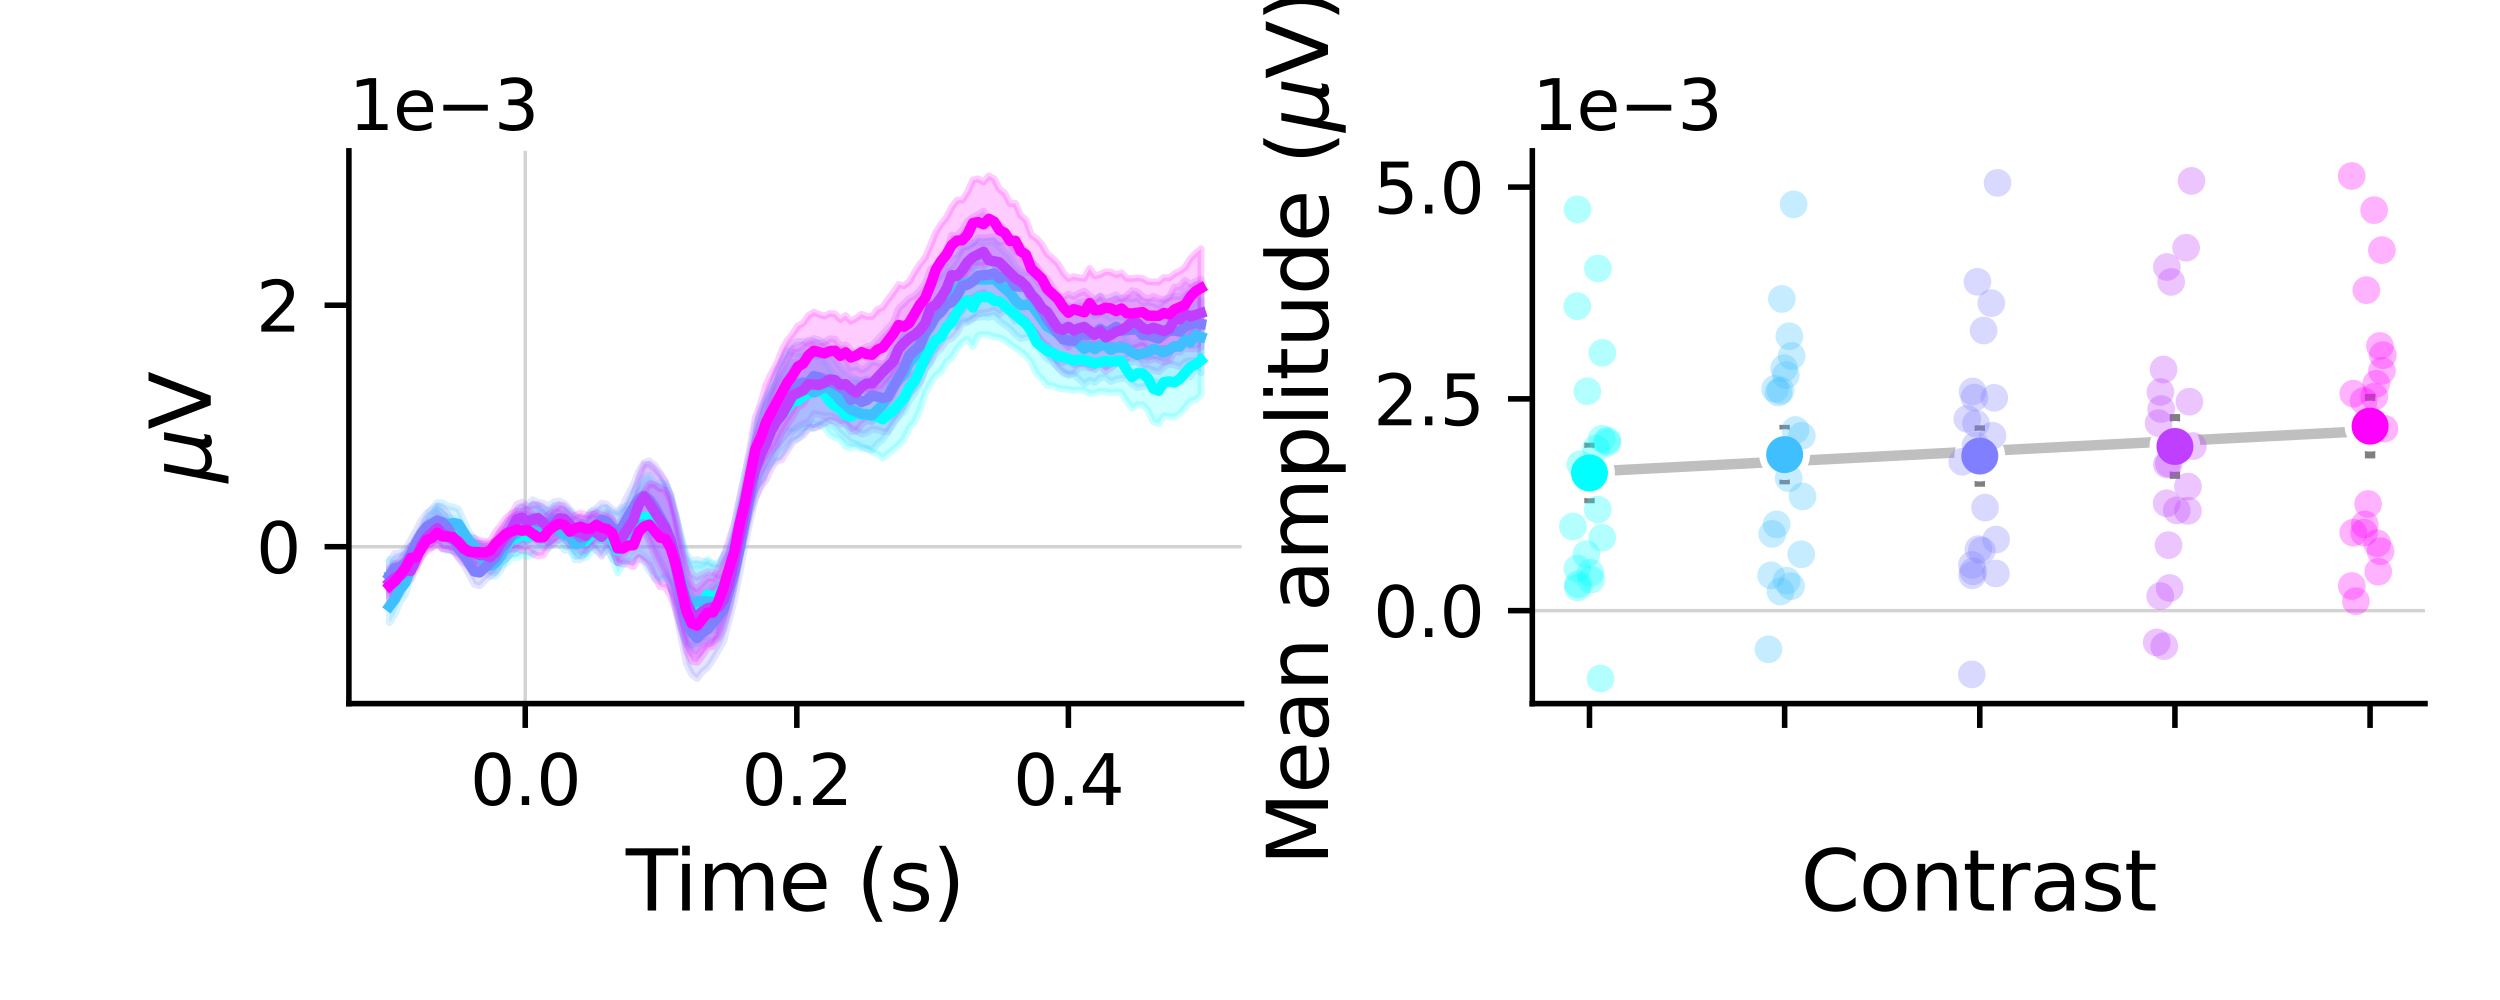 <?xml version="1.0" encoding="utf-8" standalone="no"?>
<!DOCTYPE svg PUBLIC "-//W3C//DTD SVG 1.1//EN"
  "http://www.w3.org/Graphics/SVG/1.1/DTD/svg11.dtd">
<svg xmlns:xlink="http://www.w3.org/1999/xlink" width="360pt" height="144pt" viewBox="0 0 360 144" xmlns="http://www.w3.org/2000/svg" version="1.1">
 <defs>
  <style type="text/css">*{stroke-linejoin: round; stroke-linecap: butt}</style>
 </defs>
 <g id="figure_1">
  <g id="patch_1">
   <path d="M 0 144 
L 360 144 
L 360 0 
L 0 0 
z
" style="fill: #ffffff"/>
  </g>
  <g id="axes_1">
   <g id="patch_2">
    <path d="M 50.24 101.32 
L 178.785 101.32 
L 178.785 21.72 
L 50.24 21.72 
z
" style="fill: #ffffff"/>
   </g>
   <g id="line2d_1">
    <path d="M 50.24 78.725 
L 178.785 78.725 
" clip-path="url(#p923240f41c)" style="fill: none; stroke: #d3d3d3; stroke-width: 0.5; stroke-linecap: square"/>
   </g>
   <g id="line2d_2">
    <path d="M 75.636 101.32 
L 75.636 21.72 
" clip-path="url(#p923240f41c)" style="fill: none; stroke: #d3d3d3; stroke-width: 0.5; stroke-linecap: square"/>
   </g>
   <g id="PolyCollection_1">
    <defs>
     <path id="m50fb946e61" d="M 56.083 -63.444 
L 56.083 -58.492 
L 56.847 -58.756 
L 57.611 -59.25 
L 58.374 -60.413 
L 59.138 -61.652 
L 59.902 -63.287 
L 60.666 -64.84 
L 61.429 -65.74 
L 62.193 -66.172 
L 62.957 -65.871 
L 63.721 -65.289 
L 64.485 -64.663 
L 65.248 -64.678 
L 66.012 -64.38 
L 66.776 -63.789 
L 67.54 -63.255 
L 68.304 -62.973 
L 69.067 -62.889 
L 69.831 -62.969 
L 70.595 -62.982 
L 71.359 -61.824 
L 72.122 -62.576 
L 72.886 -62.854 
L 73.65 -63.661 
L 74.414 -63.678 
L 75.178 -64.107 
L 75.941 -63.888 
L 76.705 -64.083 
L 77.469 -65.016 
L 78.233 -65.836 
L 78.997 -65.085 
L 79.76 -65.867 
L 80.524 -66.305 
L 81.288 -65.725 
L 82.052 -65.149 
L 82.815 -63.935 
L 83.579 -64.112 
L 84.343 -63.663 
L 85.107 -64.544 
L 85.871 -64.958 
L 86.634 -64.233 
L 87.398 -65.078 
L 88.162 -63.776 
L 88.926 -61.512 
L 89.689 -62.704 
L 90.453 -63.293 
L 91.217 -64.028 
L 91.981 -64.52 
L 92.745 -63.91 
L 93.508 -63.357 
L 94.272 -61.641 
L 95.036 -60.748 
L 95.8 -60.713 
L 96.564 -59.539 
L 97.327 -56.914 
L 98.091 -53.418 
L 98.855 -51.097 
L 99.619 -50.685 
L 100.382 -51.075 
L 101.146 -52.051 
L 101.91 -53.355 
L 102.674 -53.196 
L 103.438 -53.66 
L 104.201 -55.566 
L 104.965 -57.778 
L 105.729 -61.111 
L 106.493 -64.575 
L 107.257 -68.066 
L 108.02 -70.414 
L 108.784 -73.654 
L 109.548 -74.746 
L 110.312 -76.356 
L 111.075 -77.25 
L 111.839 -77.895 
L 112.603 -78.724 
L 113.367 -79.65 
L 114.131 -80.641 
L 114.894 -80.805 
L 115.658 -81.773 
L 116.422 -82.219 
L 117.186 -83.101 
L 117.95 -82.822 
L 118.713 -82.483 
L 119.477 -81.46 
L 120.241 -80.977 
L 121.005 -80.721 
L 121.768 -79.704 
L 122.532 -79.484 
L 123.296 -79.752 
L 124.06 -79.409 
L 124.824 -79.352 
L 125.587 -78.908 
L 126.351 -78.628 
L 127.115 -78.038 
L 127.879 -78.639 
L 128.643 -79.236 
L 129.406 -79.955 
L 130.17 -80.774 
L 130.934 -82.367 
L 131.698 -83.303 
L 132.461 -84.959 
L 133.225 -87.356 
L 133.989 -88.808 
L 134.753 -89.944 
L 135.517 -90.457 
L 136.28 -91.895 
L 137.044 -92.498 
L 137.808 -93.778 
L 138.572 -94.695 
L 139.336 -95.132 
L 140.099 -94.106 
L 140.863 -95.711 
L 141.627 -95.857 
L 142.391 -95.786 
L 143.154 -95.476 
L 143.918 -95.395 
L 144.682 -95.049 
L 145.446 -94.429 
L 146.21 -93.913 
L 146.973 -93.402 
L 147.737 -92.769 
L 148.501 -91.766 
L 149.265 -90.175 
L 150.028 -89.477 
L 150.792 -88.52 
L 151.556 -88.48 
L 152.32 -88.113 
L 153.084 -88.018 
L 153.847 -87.96 
L 154.611 -87.763 
L 155.375 -87.868 
L 156.139 -87.761 
L 156.903 -87.345 
L 157.666 -87.42 
L 158.43 -87.67 
L 159.194 -87.587 
L 159.958 -87.458 
L 160.721 -87.552 
L 161.485 -87.442 
L 162.249 -86.25 
L 163.013 -85.215 
L 163.777 -85.709 
L 164.54 -85.727 
L 165.304 -84.866 
L 166.068 -83.293 
L 166.832 -82.982 
L 167.596 -84.109 
L 168.359 -84.031 
L 169.123 -83.944 
L 169.887 -84.445 
L 170.651 -85.365 
L 171.414 -86.23 
L 172.178 -86.468 
L 172.942 -87.178 
L 172.942 -97.062 
L 172.942 -97.062 
L 172.178 -96.584 
L 171.414 -96.106 
L 170.651 -95.282 
L 169.887 -94.419 
L 169.123 -93.882 
L 168.359 -94.145 
L 167.596 -93.813 
L 166.832 -92.488 
L 166.068 -92.755 
L 165.304 -94.18 
L 164.54 -94.721 
L 163.777 -94.772 
L 163.013 -94.18 
L 162.249 -95.155 
L 161.485 -96.621 
L 160.721 -96.407 
L 159.958 -96.347 
L 159.194 -96.417 
L 158.43 -96.092 
L 157.666 -95.905 
L 156.903 -96.341 
L 156.139 -96.5 
L 155.375 -96.545 
L 154.611 -96.353 
L 153.847 -96.768 
L 153.084 -97.214 
L 152.32 -97.293 
L 151.556 -97.968 
L 150.792 -98.352 
L 150.028 -98.703 
L 149.265 -99.251 
L 148.501 -100.922 
L 147.737 -101.983 
L 146.973 -102.858 
L 146.21 -103.537 
L 145.446 -104.002 
L 144.682 -104.868 
L 143.918 -105.809 
L 143.154 -105.892 
L 142.391 -106.719 
L 141.627 -106.651 
L 140.863 -106.699 
L 140.099 -105.336 
L 139.336 -106.389 
L 138.572 -105.752 
L 137.808 -104.338 
L 137.044 -102.676 
L 136.28 -101.926 
L 135.517 -100.475 
L 134.753 -100.102 
L 133.989 -98.944 
L 133.225 -97.847 
L 132.461 -96.437 
L 131.698 -94.923 
L 130.934 -94.067 
L 130.17 -92.491 
L 129.406 -91.518 
L 128.643 -90.597 
L 127.879 -89.886 
L 127.115 -89.209 
L 126.351 -89.367 
L 125.587 -89.243 
L 124.824 -89.443 
L 124.06 -89.112 
L 123.296 -89.321 
L 122.532 -88.582 
L 121.768 -88.658 
L 121.005 -89.613 
L 120.241 -90.086 
L 119.477 -90.903 
L 118.713 -92.311 
L 117.95 -92.628 
L 117.186 -93.001 
L 116.422 -92.368 
L 115.658 -92.277 
L 114.894 -91.75 
L 114.131 -91.763 
L 113.367 -90.944 
L 112.603 -89.878 
L 111.839 -88.783 
L 111.075 -87.961 
L 110.312 -86.884 
L 109.548 -84.653 
L 108.784 -82.988 
L 108.02 -78.819 
L 107.257 -75.982 
L 106.493 -71.909 
L 105.729 -68.337 
L 104.965 -65.512 
L 104.201 -63.997 
L 103.438 -62.833 
L 102.674 -62.839 
L 101.91 -63.428 
L 101.146 -62.632 
L 100.382 -62.67 
L 99.619 -62.59 
L 98.855 -63.639 
L 98.091 -66.424 
L 97.327 -69.933 
L 96.564 -72.636 
L 95.8 -74.34 
L 95.036 -74.487 
L 94.272 -74.47 
L 93.508 -75.584 
L 92.745 -75.216 
L 91.981 -74.304 
L 91.217 -72.896 
L 90.453 -70.974 
L 89.689 -69.893 
L 88.926 -67.903 
L 88.162 -68.938 
L 87.398 -69.818 
L 86.634 -68.893 
L 85.871 -69.674 
L 85.107 -69.425 
L 84.343 -68.499 
L 83.579 -69.142 
L 82.815 -69.3 
L 82.052 -70.345 
L 81.288 -70.574 
L 80.524 -70.771 
L 79.76 -71.091 
L 78.997 -70.133 
L 78.233 -70.685 
L 77.469 -70.467 
L 76.705 -69.674 
L 75.941 -69.662 
L 75.178 -69.956 
L 74.414 -69.421 
L 73.65 -68.937 
L 72.886 -67.793 
L 72.122 -66.277 
L 71.359 -65.13 
L 70.595 -65.202 
L 69.831 -65.445 
L 69.067 -65.927 
L 68.304 -66.223 
L 67.54 -66.657 
L 66.776 -67.288 
L 66.012 -68.337 
L 65.248 -69.402 
L 64.485 -69.402 
L 63.721 -69.896 
L 62.957 -70.914 
L 62.193 -69.597 
L 61.429 -68.57 
L 60.666 -67.492 
L 59.902 -66.258 
L 59.138 -65.358 
L 58.374 -64.564 
L 57.611 -63.782 
L 56.847 -63.355 
L 56.083 -63.444 
z
" style="stroke: #00ffff; stroke-opacity: 0.2"/>
    </defs>
    <g clip-path="url(#p923240f41c)">
     <use xlink:href="#m50fb946e61" x="0" y="144" style="fill: #00ffff; fill-opacity: 0.2; stroke: #00ffff; stroke-opacity: 0.2"/>
    </g>
   </g>
   <g id="PolyCollection_2">
    <defs>
     <path id="m5995df47af" d="M 56.083 -59.049 
L 56.083 -54.343 
L 56.847 -55.509 
L 57.611 -57.323 
L 58.374 -58.38 
L 59.138 -60.721 
L 59.902 -63.087 
L 60.666 -64.431 
L 61.429 -65.487 
L 62.193 -65.927 
L 62.957 -66.26 
L 63.721 -65.991 
L 64.485 -65.838 
L 65.248 -66.38 
L 66.012 -66.42 
L 66.776 -65.436 
L 67.54 -64.863 
L 68.304 -64.14 
L 69.067 -62.854 
L 69.831 -61.527 
L 70.595 -61.06 
L 71.359 -61.026 
L 72.122 -61.902 
L 72.886 -63.506 
L 73.65 -64.292 
L 74.414 -64.39 
L 75.178 -65.798 
L 75.941 -65.5 
L 76.705 -66.009 
L 77.469 -66.043 
L 78.233 -65.119 
L 78.997 -65.434 
L 79.76 -65.932 
L 80.524 -65.661 
L 81.288 -64.738 
L 82.052 -64.809 
L 82.815 -63.396 
L 83.579 -63.4 
L 84.343 -64.665 
L 85.107 -65.529 
L 85.871 -65.591 
L 86.634 -65.724 
L 87.398 -64.994 
L 88.162 -63.533 
L 88.926 -63.022 
L 89.689 -63.195 
L 90.453 -63.109 
L 91.217 -63.12 
L 91.981 -63.705 
L 92.745 -63.005 
L 93.508 -61.754 
L 94.272 -60.66 
L 95.036 -60.265 
L 95.8 -61.138 
L 96.564 -60.062 
L 97.327 -57.169 
L 98.091 -54.152 
L 98.855 -51.436 
L 99.619 -51.125 
L 100.382 -51.417 
L 101.146 -51.734 
L 101.91 -51.707 
L 102.674 -51.829 
L 103.438 -52.152 
L 104.201 -54.407 
L 104.965 -56.404 
L 105.729 -59.383 
L 106.493 -63.352 
L 107.257 -66.928 
L 108.02 -70.467 
L 108.784 -73.802 
L 109.548 -76.332 
L 110.312 -77.535 
L 111.075 -78.464 
L 111.839 -79.536 
L 112.603 -80.99 
L 113.367 -81.993 
L 114.131 -81.767 
L 114.894 -82.041 
L 115.658 -82.46 
L 116.422 -82.701 
L 117.186 -82.263 
L 117.95 -82.819 
L 118.713 -83.367 
L 119.477 -82.945 
L 120.241 -82.419 
L 121.005 -81.639 
L 121.768 -80.98 
L 122.532 -80.31 
L 123.296 -80.093 
L 124.06 -79.709 
L 124.824 -79.419 
L 125.587 -79.199 
L 126.351 -80.13 
L 127.115 -80.691 
L 127.879 -81.909 
L 128.643 -83.279 
L 129.406 -84.082 
L 130.17 -84.721 
L 130.934 -86.295 
L 131.698 -87.352 
L 132.461 -88.846 
L 133.225 -90.799 
L 133.989 -91.904 
L 134.753 -93.937 
L 135.517 -95.574 
L 136.28 -96.191 
L 137.044 -97.154 
L 137.808 -96.913 
L 138.572 -97.819 
L 139.336 -97.794 
L 140.099 -98.207 
L 140.863 -98.322 
L 141.627 -98.398 
L 142.391 -98.315 
L 143.154 -98.517 
L 143.918 -97.791 
L 144.682 -97.241 
L 145.446 -96.682 
L 146.21 -95.851 
L 146.973 -95.239 
L 147.737 -95.448 
L 148.501 -95.534 
L 149.265 -94.526 
L 150.028 -93.287 
L 150.792 -92.268 
L 151.556 -91.88 
L 152.32 -91.123 
L 153.084 -90.536 
L 153.847 -89.893 
L 154.611 -90.032 
L 155.375 -89.429 
L 156.139 -88.693 
L 156.903 -89.229 
L 157.666 -88.925 
L 158.43 -89.607 
L 159.194 -89.7 
L 159.958 -89.048 
L 160.721 -89.39 
L 161.485 -89.529 
L 162.249 -89.466 
L 163.013 -88.696 
L 163.777 -88.186 
L 164.54 -88.313 
L 165.304 -88.482 
L 166.068 -89.146 
L 166.832 -88.821 
L 167.596 -88.348 
L 168.359 -88.768 
L 169.123 -89.239 
L 169.887 -89.247 
L 170.651 -90.18 
L 171.414 -89.727 
L 172.178 -90.881 
L 172.942 -90.321 
L 172.942 -100.687 
L 172.942 -100.687 
L 172.178 -100.68 
L 171.414 -99.654 
L 170.651 -100.022 
L 169.887 -98.929 
L 169.123 -99.048 
L 168.359 -98.458 
L 167.596 -98.109 
L 166.832 -98.316 
L 166.068 -98.389 
L 165.304 -98.062 
L 164.54 -97.768 
L 163.777 -97.596 
L 163.013 -97.816 
L 162.249 -98.146 
L 161.485 -98.403 
L 160.721 -98.524 
L 159.958 -98.182 
L 159.194 -98.789 
L 158.43 -98.904 
L 157.666 -98.506 
L 156.903 -99.083 
L 156.139 -98.813 
L 155.375 -99.551 
L 154.611 -99.939 
L 153.847 -99.881 
L 153.084 -100.692 
L 152.32 -100.836 
L 151.556 -101.253 
L 150.792 -101.689 
L 150.028 -102.682 
L 149.265 -103.731 
L 148.501 -104.728 
L 147.737 -104.76 
L 146.973 -104.906 
L 146.21 -105.644 
L 145.446 -106.931 
L 144.682 -107.641 
L 143.918 -108.414 
L 143.154 -109.199 
L 142.391 -109.191 
L 141.627 -109.072 
L 140.863 -109.194 
L 140.099 -109.047 
L 139.336 -108.61 
L 138.572 -108.502 
L 137.808 -107.346 
L 137.044 -107.273 
L 136.28 -106.29 
L 135.517 -105.479 
L 134.753 -103.94 
L 133.989 -102.11 
L 133.225 -101.043 
L 132.461 -99.375 
L 131.698 -98.052 
L 130.934 -97.248 
L 130.17 -95.629 
L 129.406 -94.809 
L 128.643 -93.822 
L 127.879 -92.141 
L 127.115 -90.755 
L 126.351 -89.967 
L 125.587 -89.257 
L 124.824 -89.26 
L 124.06 -89.101 
L 123.296 -89.309 
L 122.532 -89.749 
L 121.768 -90.408 
L 121.005 -91.086 
L 120.241 -92.126 
L 119.477 -93.002 
L 118.713 -93.256 
L 117.95 -92.823 
L 117.186 -92.686 
L 116.422 -93.369 
L 115.658 -93.263 
L 114.894 -93.09 
L 114.131 -93.275 
L 113.367 -93.423 
L 112.603 -91.95 
L 111.839 -90.132 
L 111.075 -88.399 
L 110.312 -86.623 
L 109.548 -85.352 
L 108.784 -81.951 
L 108.02 -78.065 
L 107.257 -74.302 
L 106.493 -70.87 
L 105.729 -67.216 
L 104.965 -64.842 
L 104.201 -63.953 
L 103.438 -62.587 
L 102.674 -62.705 
L 101.91 -63.1 
L 101.146 -63.156 
L 100.382 -63.41 
L 99.619 -63.221 
L 98.855 -64.131 
L 98.091 -66.807 
L 97.327 -69.509 
L 96.564 -72.712 
L 95.8 -74.019 
L 95.036 -73.625 
L 94.272 -74.033 
L 93.508 -74.438 
L 92.745 -73.901 
L 91.981 -73.166 
L 91.217 -71.464 
L 90.453 -71.2 
L 89.689 -70.904 
L 88.926 -70.059 
L 88.162 -70.296 
L 87.398 -70.87 
L 86.634 -70.616 
L 85.871 -70.499 
L 85.107 -70.328 
L 84.343 -69.27 
L 83.579 -68.156 
L 82.815 -67.904 
L 82.052 -69.154 
L 81.288 -69.188 
L 80.524 -69.754 
L 79.76 -70.032 
L 78.997 -70.524 
L 78.233 -70.026 
L 77.469 -71.122 
L 76.705 -71.361 
L 75.941 -70.58 
L 75.178 -70.89 
L 74.414 -69.852 
L 73.65 -69.305 
L 72.886 -67.717 
L 72.122 -66.102 
L 71.359 -64.965 
L 70.595 -63.992 
L 69.831 -64.117 
L 69.067 -65.32 
L 68.304 -66.439 
L 67.54 -67.39 
L 66.776 -69.036 
L 66.012 -70.697 
L 65.248 -71.002 
L 64.485 -71.14 
L 63.721 -71.59 
L 62.957 -71.626 
L 62.193 -70.792 
L 61.429 -69.671 
L 60.666 -67.297 
L 59.902 -65.968 
L 59.138 -63.533 
L 58.374 -61.839 
L 57.611 -60.995 
L 56.847 -59.908 
L 56.083 -59.049 
z
" style="stroke: #40bfff; stroke-opacity: 0.2"/>
    </defs>
    <g clip-path="url(#p923240f41c)">
     <use xlink:href="#m5995df47af" x="0" y="144" style="fill: #40bfff; fill-opacity: 0.2; stroke: #40bfff; stroke-opacity: 0.2"/>
    </g>
   </g>
   <g id="PolyCollection_3">
    <defs>
     <path id="m4ce0fe3b00" d="M 56.083 -63.25 
L 56.083 -58.959 
L 56.847 -60.07 
L 57.611 -60.343 
L 58.374 -60.754 
L 59.138 -62.147 
L 59.902 -63.999 
L 60.666 -65.258 
L 61.429 -66.172 
L 62.193 -66.512 
L 62.957 -66.916 
L 63.721 -66.679 
L 64.485 -65.977 
L 65.248 -64.845 
L 66.012 -63.594 
L 66.776 -62.634 
L 67.54 -61.273 
L 68.304 -59.882 
L 69.067 -59.638 
L 69.831 -60.382 
L 70.595 -61.091 
L 71.359 -61.589 
L 72.122 -62.933 
L 72.886 -63.501 
L 73.65 -64.495 
L 74.414 -65.18 
L 75.178 -65.803 
L 75.941 -66.145 
L 76.705 -66.641 
L 77.469 -66.017 
L 78.233 -66.193 
L 78.997 -65.905 
L 79.76 -66.621 
L 80.524 -66.887 
L 81.288 -66.356 
L 82.052 -65.545 
L 82.815 -64.681 
L 83.579 -63.989 
L 84.343 -64.291 
L 85.107 -65.339 
L 85.871 -66.013 
L 86.634 -66.753 
L 87.398 -66.335 
L 88.162 -65.37 
L 88.926 -64.507 
L 89.689 -65.194 
L 90.453 -66.43 
L 91.217 -67.276 
L 91.981 -68.056 
L 92.745 -67.867 
L 93.508 -66.454 
L 94.272 -64.946 
L 95.036 -63.361 
L 95.8 -61.803 
L 96.564 -59.856 
L 97.327 -56.091 
L 98.091 -52.086 
L 98.855 -48.457 
L 99.619 -46.89 
L 100.382 -46.298 
L 101.146 -47.268 
L 101.91 -47.884 
L 102.674 -49.039 
L 103.438 -50.329 
L 104.201 -51.637 
L 104.965 -54.561 
L 105.729 -57.551 
L 106.493 -61.257 
L 107.257 -65.373 
L 108.02 -68.982 
L 108.784 -72.225 
L 109.548 -74.047 
L 110.312 -76.033 
L 111.075 -77.435 
L 111.839 -79.052 
L 112.603 -79.941 
L 113.367 -80.818 
L 114.131 -81.907 
L 114.894 -82.529 
L 115.658 -82.993 
L 116.422 -83.207 
L 117.186 -84.42 
L 117.95 -84.295 
L 118.713 -84.085 
L 119.477 -84.176 
L 120.241 -83.91 
L 121.005 -83.477 
L 121.768 -83.052 
L 122.532 -81.787 
L 123.296 -82.028 
L 124.06 -81.5 
L 124.824 -81.709 
L 125.587 -82.215 
L 126.351 -82.105 
L 127.115 -81.853 
L 127.879 -81.846 
L 128.643 -82.962 
L 129.406 -84.171 
L 130.17 -85.473 
L 130.934 -87.338 
L 131.698 -88.077 
L 132.461 -88.918 
L 133.225 -90.842 
L 133.989 -91.854 
L 134.753 -93.169 
L 135.517 -93.834 
L 136.28 -94.943 
L 137.044 -95.293 
L 137.808 -96.108 
L 138.572 -97.449 
L 139.336 -97.591 
L 140.099 -98.063 
L 140.863 -98.828 
L 141.627 -98.972 
L 142.391 -99.052 
L 143.154 -99.35 
L 143.918 -98.739 
L 144.682 -99.353 
L 145.446 -98.842 
L 146.21 -97.803 
L 146.973 -97.831 
L 147.737 -97.849 
L 148.501 -96.956 
L 149.265 -95.873 
L 150.028 -94.69 
L 150.792 -93.253 
L 151.556 -92.17 
L 152.32 -91.091 
L 153.084 -90.271 
L 153.847 -90.149 
L 154.611 -90.212 
L 155.375 -91.092 
L 156.139 -91.186 
L 156.903 -90.98 
L 157.666 -91.319 
L 158.43 -91.878 
L 159.194 -91.216 
L 159.958 -91.646 
L 160.721 -92.33 
L 161.485 -91.894 
L 162.249 -91.861 
L 163.013 -91.884 
L 163.777 -92 
L 164.54 -91.062 
L 165.304 -90.977 
L 166.068 -90.679 
L 166.832 -90.473 
L 167.596 -91.18 
L 168.359 -91.604 
L 169.123 -91.46 
L 169.887 -91.182 
L 170.651 -91.875 
L 171.414 -92.069 
L 172.178 -92.005 
L 172.942 -91.856 
L 172.942 -102.848 
L 172.942 -102.848 
L 172.178 -102.96 
L 171.414 -102.436 
L 170.651 -102.089 
L 169.887 -101.313 
L 169.123 -101.345 
L 168.359 -101.117 
L 167.596 -100.688 
L 166.832 -100.018 
L 166.068 -100.325 
L 165.304 -100.502 
L 164.54 -100.392 
L 163.777 -101.169 
L 163.013 -100.964 
L 162.249 -101.07 
L 161.485 -100.915 
L 160.721 -101.545 
L 159.958 -101.212 
L 159.194 -100.962 
L 158.43 -101.388 
L 157.666 -100.766 
L 156.903 -100.573 
L 156.139 -100.511 
L 155.375 -100.403 
L 154.611 -99.675 
L 153.847 -99.82 
L 153.084 -100.007 
L 152.32 -101 
L 151.556 -101.821 
L 150.792 -102.866 
L 150.028 -104.159 
L 149.265 -105.285 
L 148.501 -106.529 
L 147.737 -107.614 
L 146.973 -107.588 
L 146.21 -107.806 
L 145.446 -108.981 
L 144.682 -109.27 
L 143.918 -109.081 
L 143.154 -109.914 
L 142.391 -109.815 
L 141.627 -109.745 
L 140.863 -109.787 
L 140.099 -108.962 
L 139.336 -108.427 
L 138.572 -108.208 
L 137.808 -106.82 
L 137.044 -105.706 
L 136.28 -105.325 
L 135.517 -104.358 
L 134.753 -103.647 
L 133.989 -102.429 
L 133.225 -101.493 
L 132.461 -99.53 
L 131.698 -98.989 
L 130.934 -98.317 
L 130.17 -96.528 
L 129.406 -95.357 
L 128.643 -93.533 
L 127.879 -91.905 
L 127.115 -91.527 
L 126.351 -91.748 
L 125.587 -91.907 
L 124.824 -91.088 
L 124.06 -90.72 
L 123.296 -91.267 
L 122.532 -91.01 
L 121.768 -92.353 
L 121.005 -93.054 
L 120.241 -93.524 
L 119.477 -93.892 
L 118.713 -94.517 
L 117.95 -95.04 
L 117.186 -95.265 
L 116.422 -94.486 
L 115.658 -94.822 
L 114.894 -94.868 
L 114.131 -94.534 
L 113.367 -93.626 
L 112.603 -92.171 
L 111.839 -90.757 
L 111.075 -87.956 
L 110.312 -85.704 
L 109.548 -83.08 
L 108.784 -80.517 
L 108.02 -76.784 
L 107.257 -72.994 
L 106.493 -68.688 
L 105.729 -65.539 
L 104.965 -63.214 
L 104.201 -60.985 
L 103.438 -60.099 
L 102.674 -59.592 
L 101.91 -58.935 
L 101.146 -58.562 
L 100.382 -57.951 
L 99.619 -59.008 
L 98.855 -60.693 
L 98.091 -64.253 
L 97.327 -68.457 
L 96.564 -72.339 
L 95.8 -74.606 
L 95.036 -75.983 
L 94.272 -77.005 
L 93.508 -77.626 
L 92.745 -77.395 
L 91.981 -76.152 
L 91.217 -74.267 
L 90.453 -72.82 
L 89.689 -71.217 
L 88.926 -70.366 
L 88.162 -70.64 
L 87.398 -71.401 
L 86.634 -71.55 
L 85.871 -70.805 
L 85.107 -70.332 
L 84.343 -69.268 
L 83.579 -69.252 
L 82.815 -69.828 
L 82.052 -70.707 
L 81.288 -71.475 
L 80.524 -71.848 
L 79.76 -71.723 
L 78.997 -71.131 
L 78.233 -71.544 
L 77.469 -71.641 
L 76.705 -72.03 
L 75.941 -71.275 
L 75.178 -70.935 
L 74.414 -70.557 
L 73.65 -69.359 
L 72.886 -67.929 
L 72.122 -67.227 
L 71.359 -65.84 
L 70.595 -64.803 
L 69.831 -64.288 
L 69.067 -63.502 
L 68.304 -63.536 
L 67.54 -64.553 
L 66.776 -65.659 
L 66.012 -66.457 
L 65.248 -68.24 
L 64.485 -70.022 
L 63.721 -70.8 
L 62.957 -71.157 
L 62.193 -70.559 
L 61.429 -70.13 
L 60.666 -69.076 
L 59.902 -67.625 
L 59.138 -66.233 
L 58.374 -64.891 
L 57.611 -64.399 
L 56.847 -64.286 
L 56.083 -63.25 
z
" style="stroke: #807fff; stroke-opacity: 0.2"/>
    </defs>
    <g clip-path="url(#p923240f41c)">
     <use xlink:href="#m4ce0fe3b00" x="0" y="144" style="fill: #807fff; fill-opacity: 0.2; stroke: #807fff; stroke-opacity: 0.2"/>
    </g>
   </g>
   <g id="PolyCollection_4">
    <defs>
     <path id="m486f240d02" d="M 56.083 -62.224 
L 56.083 -58.05 
L 56.847 -58.858 
L 57.611 -59.382 
L 58.374 -60.336 
L 59.138 -60.536 
L 59.902 -62.109 
L 60.666 -63.84 
L 61.429 -64.564 
L 62.193 -65.234 
L 62.957 -65.828 
L 63.721 -65.012 
L 64.485 -64.844 
L 65.248 -64.662 
L 66.012 -64.242 
L 66.776 -63.56 
L 67.54 -63.19 
L 68.304 -62.931 
L 69.067 -62.41 
L 69.831 -62.307 
L 70.595 -61.795 
L 71.359 -62.757 
L 72.122 -63.998 
L 72.886 -64.884 
L 73.65 -65.674 
L 74.414 -67.065 
L 75.178 -67.27 
L 75.941 -66.716 
L 76.705 -67.154 
L 77.469 -67.403 
L 78.233 -66.689 
L 78.997 -65.835 
L 79.76 -66.353 
L 80.524 -67.404 
L 81.288 -67.418 
L 82.052 -66.651 
L 82.815 -65.507 
L 83.579 -65.09 
L 84.343 -64.731 
L 85.107 -65.54 
L 85.871 -64.763 
L 86.634 -63.919 
L 87.398 -65.1 
L 88.162 -64.606 
L 88.926 -62.992 
L 89.689 -64.03 
L 90.453 -64.938 
L 91.217 -65.799 
L 91.981 -67.592 
L 92.745 -67.84 
L 93.508 -65.943 
L 94.272 -64.092 
L 95.036 -62.461 
L 95.8 -61.202 
L 96.564 -59.507 
L 97.327 -56.845 
L 98.091 -53.582 
L 98.855 -51.372 
L 99.619 -49.92 
L 100.382 -49.686 
L 101.146 -50.605 
L 101.91 -51.16 
L 102.674 -51.537 
L 103.438 -52.001 
L 104.201 -53.36 
L 104.965 -55.999 
L 105.729 -59.673 
L 106.493 -63.613 
L 107.257 -66.943 
L 108.02 -70.342 
L 108.784 -72.336 
L 109.548 -73.982 
L 110.312 -74.867 
L 111.075 -76.631 
L 111.839 -77.58 
L 112.603 -77.842 
L 113.367 -79.104 
L 114.131 -80.316 
L 114.894 -80.885 
L 115.658 -81.303 
L 116.422 -82.346 
L 117.186 -82.416 
L 117.95 -82.605 
L 118.713 -83.034 
L 119.477 -83.518 
L 120.241 -83.373 
L 121.005 -82.947 
L 121.768 -83.036 
L 122.532 -82.378 
L 123.296 -81.887 
L 124.06 -82.916 
L 124.824 -83.459 
L 125.587 -83.293 
L 126.351 -84.296 
L 127.115 -84.99 
L 127.879 -85.606 
L 128.643 -86.317 
L 129.406 -87.918 
L 130.17 -88.928 
L 130.934 -89.557 
L 131.698 -90.147 
L 132.461 -90.751 
L 133.225 -91.751 
L 133.989 -94.054 
L 134.753 -94.603 
L 135.517 -95.516 
L 136.28 -96.749 
L 137.044 -98.602 
L 137.808 -98.499 
L 138.572 -99.305 
L 139.336 -100.375 
L 140.099 -101.178 
L 140.863 -101.626 
L 141.627 -101.885 
L 142.391 -100.889 
L 143.154 -100.766 
L 143.918 -100.772 
L 144.682 -100.096 
L 145.446 -99.407 
L 146.21 -98.728 
L 146.973 -98.415 
L 147.737 -97.81 
L 148.501 -96.803 
L 149.265 -95.913 
L 150.028 -94.801 
L 150.792 -94.271 
L 151.556 -93.289 
L 152.32 -92.044 
L 153.084 -91.787 
L 153.847 -92.22 
L 154.611 -91.506 
L 155.375 -91.694 
L 156.139 -91.768 
L 156.903 -91.181 
L 157.666 -90.811 
L 158.43 -91.426 
L 159.194 -90.53 
L 159.958 -90.996 
L 160.721 -91.615 
L 161.485 -91.905 
L 162.249 -92.438 
L 163.013 -93.174 
L 163.777 -93.008 
L 164.54 -92.25 
L 165.304 -92.024 
L 166.068 -92.331 
L 166.832 -92.211 
L 167.596 -91.835 
L 168.359 -92.044 
L 169.123 -93.404 
L 169.887 -93.292 
L 170.651 -93.95 
L 171.414 -93.759 
L 172.178 -93.769 
L 172.942 -94.038 
L 172.942 -103.792 
L 172.942 -103.792 
L 172.178 -103.485 
L 171.414 -103.081 
L 170.651 -103.626 
L 169.887 -102.712 
L 169.123 -102.619 
L 168.359 -101.224 
L 167.596 -100.812 
L 166.832 -101.016 
L 166.068 -101.308 
L 165.304 -100.951 
L 164.54 -101.285 
L 163.777 -101.974 
L 163.013 -102.139 
L 162.249 -101.429 
L 161.485 -101.01 
L 160.721 -100.927 
L 159.958 -100.566 
L 159.194 -100.318 
L 158.43 -101.29 
L 157.666 -100.784 
L 156.903 -101.438 
L 156.139 -102.065 
L 155.375 -101.769 
L 154.611 -101.314 
L 153.847 -101.644 
L 153.084 -101.194 
L 152.32 -101.462 
L 151.556 -102.743 
L 150.792 -103.907 
L 150.028 -104.479 
L 149.265 -105.703 
L 148.501 -106.284 
L 147.737 -107.755 
L 146.973 -108.628 
L 146.21 -109.138 
L 145.446 -109.815 
L 144.682 -110.848 
L 143.918 -111.686 
L 143.154 -112.073 
L 142.391 -112.162 
L 141.627 -113.601 
L 140.863 -113.103 
L 140.099 -112.74 
L 139.336 -112.157 
L 138.572 -110.912 
L 137.808 -110.039 
L 137.044 -110.158 
L 136.28 -108.001 
L 135.517 -106.768 
L 134.753 -105.672 
L 133.989 -105.249 
L 133.225 -103.195 
L 132.461 -102.169 
L 131.698 -101.422 
L 130.934 -101.022 
L 130.17 -100.302 
L 129.406 -99.587 
L 128.643 -97.604 
L 127.879 -96.693 
L 127.115 -95.896 
L 126.351 -95.083 
L 125.587 -94.251 
L 124.824 -94.09 
L 124.06 -93.676 
L 123.296 -93.021 
L 122.532 -93.568 
L 121.768 -94.331 
L 121.005 -94.24 
L 120.241 -95.149 
L 119.477 -95.21 
L 118.713 -94.709 
L 117.95 -94.518 
L 117.186 -94.78 
L 116.422 -95.025 
L 115.658 -94.281 
L 114.894 -93.848 
L 114.131 -93.775 
L 113.367 -92.18 
L 112.603 -90.727 
L 111.839 -89.152 
L 111.075 -87.418 
L 110.312 -85.432 
L 109.548 -83.224 
L 108.784 -80.834 
L 108.02 -77.778 
L 107.257 -73.82 
L 106.493 -70.342 
L 105.729 -66.663 
L 104.965 -63.799 
L 104.201 -61.862 
L 103.438 -61.143 
L 102.674 -61.628 
L 101.91 -61.686 
L 101.146 -61.313 
L 100.382 -60.856 
L 99.619 -61.327 
L 98.855 -63.139 
L 98.091 -65.917 
L 97.327 -69.762 
L 96.564 -72.788 
L 95.8 -74.646 
L 95.036 -75.646 
L 94.272 -76.487 
L 93.508 -77.129 
L 92.745 -77.134 
L 91.981 -75.125 
L 91.217 -72.52 
L 90.453 -70.959 
L 89.689 -69.431 
L 88.926 -68.101 
L 88.162 -69.33 
L 87.398 -70.041 
L 86.634 -69.483 
L 85.871 -69.832 
L 85.107 -70.029 
L 84.343 -69.003 
L 83.579 -69.447 
L 82.815 -69.502 
L 82.052 -70.323 
L 81.288 -71.152 
L 80.524 -71.273 
L 79.76 -70.334 
L 78.997 -69.889 
L 78.233 -70.755 
L 77.469 -71.396 
L 76.705 -71.15 
L 75.941 -71.069 
L 75.178 -71.666 
L 74.414 -71.363 
L 73.65 -69.914 
L 72.886 -68.692 
L 72.122 -67.634 
L 71.359 -66.228 
L 70.595 -65.759 
L 69.831 -65.784 
L 69.067 -65.73 
L 68.304 -65.758 
L 67.54 -66.025 
L 66.776 -66.607 
L 66.012 -67.865 
L 65.248 -68.153 
L 64.485 -68.517 
L 63.721 -69.258 
L 62.957 -70.052 
L 62.193 -69.196 
L 61.429 -68.623 
L 60.666 -67.053 
L 59.902 -64.622 
L 59.138 -63.031 
L 58.374 -63.321 
L 57.611 -62.81 
L 56.847 -62.785 
L 56.083 -62.224 
z
" style="stroke: #c03fff; stroke-opacity: 0.2"/>
    </defs>
    <g clip-path="url(#p923240f41c)">
     <use xlink:href="#m486f240d02" x="0" y="144" style="fill: #c03fff; fill-opacity: 0.2; stroke: #c03fff; stroke-opacity: 0.2"/>
    </g>
   </g>
   <g id="PolyCollection_5">
    <defs>
     <path id="ma032f3d556" d="M 56.083 -61.908 
L 56.083 -57.339 
L 56.847 -57.853 
L 57.611 -59.036 
L 58.374 -60.28 
L 59.138 -61.911 
L 59.902 -62.359 
L 60.666 -63.755 
L 61.429 -65.038 
L 62.193 -65.136 
L 62.957 -65.614 
L 63.721 -64.947 
L 64.485 -64.935 
L 65.248 -64.695 
L 66.012 -63.831 
L 66.776 -62.996 
L 67.54 -62.472 
L 68.304 -62.491 
L 69.067 -62.767 
L 69.831 -62.922 
L 70.595 -63.344 
L 71.359 -64.079 
L 72.122 -64.581 
L 72.886 -64.906 
L 73.65 -64.925 
L 74.414 -65.104 
L 75.178 -64.746 
L 75.941 -64.82 
L 76.705 -64.278 
L 77.469 -63.935 
L 78.233 -64.076 
L 78.997 -65.273 
L 79.76 -65.694 
L 80.524 -66.426 
L 81.288 -66.48 
L 82.052 -65.438 
L 82.815 -66.054 
L 83.579 -66.214 
L 84.343 -65.876 
L 85.107 -66.017 
L 85.871 -66.678 
L 86.634 -66.203 
L 87.398 -66.008 
L 88.162 -65.38 
L 88.926 -62.981 
L 89.689 -62.779 
L 90.453 -62.769 
L 91.217 -62.406 
L 91.981 -63.778 
L 92.745 -63.29 
L 93.508 -62.619 
L 94.272 -60.919 
L 95.036 -59.522 
L 95.8 -59.426 
L 96.564 -58.207 
L 97.327 -56.112 
L 98.091 -53.479 
L 98.855 -50.244 
L 99.619 -48.795 
L 100.382 -48.626 
L 101.146 -49.579 
L 101.91 -50.796 
L 102.674 -50.934 
L 103.438 -52.695 
L 104.201 -55.174 
L 104.965 -57.915 
L 105.729 -60.639 
L 106.493 -64.778 
L 107.257 -67.896 
L 108.02 -71.363 
L 108.784 -74.806 
L 109.548 -76.117 
L 110.312 -77.849 
L 111.075 -79.026 
L 111.839 -80.147 
L 112.603 -81.692 
L 113.367 -82.843 
L 114.131 -84.037 
L 114.894 -85.341 
L 115.658 -85.855 
L 116.422 -87.082 
L 117.186 -87.948 
L 117.95 -87.962 
L 118.713 -87.73 
L 119.477 -88.012 
L 120.241 -88.212 
L 121.005 -87.51 
L 121.768 -87.983 
L 122.532 -87.3 
L 123.296 -87.438 
L 124.06 -87.844 
L 124.824 -87.537 
L 125.587 -87.403 
L 126.351 -87.867 
L 127.115 -88.162 
L 127.879 -88.952 
L 128.643 -90.002 
L 129.406 -91.381 
L 130.17 -91.073 
L 130.934 -91.54 
L 131.698 -92.917 
L 132.461 -94.296 
L 133.225 -95.243 
L 133.989 -97.251 
L 134.753 -99.788 
L 135.517 -101.114 
L 136.28 -102.005 
L 137.044 -103.273 
L 137.808 -103.54 
L 138.572 -103.595 
L 139.336 -104.194 
L 140.099 -105.685 
L 140.863 -105.808 
L 141.627 -105.623 
L 142.391 -106.32 
L 143.154 -105.907 
L 143.918 -104.954 
L 144.682 -104.744 
L 145.446 -103.923 
L 146.21 -103.957 
L 146.973 -102.69 
L 147.737 -102.356 
L 148.501 -100.415 
L 149.265 -99.613 
L 150.028 -98.934 
L 150.792 -97.419 
L 151.556 -96.7 
L 152.32 -95.891 
L 153.084 -94.853 
L 153.847 -94.023 
L 154.611 -94.783 
L 155.375 -94.463 
L 156.139 -94.129 
L 156.903 -95.35 
L 157.666 -94.341 
L 158.43 -94.232 
L 159.194 -94.532 
L 159.958 -94.356 
L 160.721 -93.971 
L 161.485 -94.454 
L 162.249 -93.868 
L 163.013 -93.824 
L 163.777 -93.965 
L 164.54 -94.234 
L 165.304 -93.659 
L 166.068 -93.616 
L 166.832 -93.625 
L 167.596 -93.852 
L 168.359 -93.488 
L 169.123 -94.279 
L 169.887 -94.512 
L 170.651 -94.7 
L 171.414 -95.836 
L 172.178 -96.63 
L 172.942 -96.869 
L 172.942 -108.157 
L 172.942 -108.157 
L 172.178 -107.526 
L 171.414 -106.74 
L 170.651 -105.503 
L 169.887 -104.947 
L 169.123 -104.585 
L 168.359 -103.969 
L 167.596 -104.037 
L 166.832 -103.393 
L 166.068 -103.4 
L 165.304 -103.444 
L 164.54 -103.882 
L 163.777 -103.992 
L 163.013 -103.894 
L 162.249 -103.919 
L 161.485 -104.704 
L 160.721 -104.423 
L 159.958 -104.815 
L 159.194 -104.858 
L 158.43 -104.476 
L 157.666 -104.271 
L 156.903 -105.343 
L 156.139 -103.915 
L 155.375 -103.999 
L 154.611 -104.166 
L 153.847 -103.903 
L 153.084 -104.733 
L 152.32 -106.047 
L 151.556 -106.812 
L 150.792 -107.399 
L 150.028 -108.797 
L 149.265 -109.622 
L 148.501 -110.189 
L 147.737 -112.314 
L 146.973 -112.975 
L 146.21 -114.701 
L 145.446 -114.694 
L 144.682 -116.178 
L 143.918 -116.743 
L 143.154 -118.247 
L 142.391 -118.662 
L 141.627 -117.795 
L 140.863 -118.241 
L 140.099 -118.073 
L 139.336 -116.309 
L 138.572 -115.201 
L 137.808 -115.155 
L 137.044 -114.121 
L 136.28 -112.67 
L 135.517 -111.709 
L 134.753 -110.545 
L 133.989 -108.658 
L 133.225 -106.887 
L 132.461 -105.952 
L 131.698 -104.766 
L 130.934 -103.43 
L 130.17 -102.831 
L 129.406 -103.021 
L 128.643 -101.855 
L 127.879 -100.853 
L 127.115 -99.747 
L 126.351 -99.431 
L 125.587 -98.437 
L 124.824 -98.443 
L 124.06 -98.74 
L 123.296 -98.174 
L 122.532 -97.735 
L 121.768 -98.552 
L 121.005 -97.999 
L 120.241 -98.79 
L 119.477 -98.851 
L 118.713 -98.482 
L 117.95 -98.726 
L 117.186 -99.044 
L 116.422 -98.57 
L 115.658 -97.445 
L 114.894 -97.064 
L 114.131 -95.866 
L 113.367 -94.986 
L 112.603 -93.525 
L 111.839 -91.555 
L 111.075 -90.218 
L 110.312 -88.589 
L 109.548 -85.87 
L 108.784 -83.914 
L 108.02 -79.635 
L 107.257 -75.518 
L 106.493 -72.257 
L 105.729 -68.545 
L 104.965 -66.091 
L 104.201 -63.842 
L 103.438 -62.072 
L 102.674 -60.691 
L 101.91 -60.744 
L 101.146 -59.95 
L 100.382 -59.2 
L 99.619 -59.667 
L 98.855 -61.591 
L 98.091 -65.367 
L 97.327 -69.21 
L 96.564 -71.968 
L 95.8 -73.412 
L 95.036 -73.651 
L 94.272 -74.262 
L 93.508 -74.293 
L 92.745 -73.06 
L 91.981 -71.119 
L 91.217 -68.558 
L 90.453 -68.146 
L 89.689 -67.253 
L 88.926 -67.074 
L 88.162 -69.129 
L 87.398 -69.654 
L 86.634 -69.806 
L 85.871 -70.19 
L 85.107 -69.727 
L 84.343 -69.85 
L 83.579 -70.124 
L 82.815 -69.802 
L 82.052 -69.444 
L 81.288 -70.316 
L 80.524 -70.761 
L 79.76 -70.704 
L 78.997 -69.897 
L 78.233 -69.175 
L 77.469 -69.282 
L 76.705 -69.974 
L 75.941 -70.533 
L 75.178 -70.388 
L 74.414 -70.386 
L 73.65 -70.043 
L 72.886 -69.42 
L 72.122 -68.336 
L 71.359 -67.411 
L 70.595 -66.122 
L 69.831 -65.969 
L 69.067 -66.178 
L 68.304 -66.526 
L 67.54 -66.643 
L 66.776 -66.99 
L 66.012 -67.653 
L 65.248 -68.623 
L 64.485 -68.575 
L 63.721 -68.506 
L 62.957 -68.961 
L 62.193 -67.919 
L 61.429 -67.403 
L 60.666 -66.161 
L 59.902 -65.117 
L 59.138 -65.408 
L 58.374 -64.2 
L 57.611 -63.383 
L 56.847 -62.691 
L 56.083 -61.908 
z
" style="stroke: #ff00ff; stroke-opacity: 0.2"/>
    </defs>
    <g clip-path="url(#p923240f41c)">
     <use xlink:href="#ma032f3d556" x="0" y="144" style="fill: #ff00ff; fill-opacity: 0.2; stroke: #ff00ff; stroke-opacity: 0.2"/>
    </g>
   </g>
   <g id="matplotlib.axis_1">
    <g id="xtick_1">
     <g id="line2d_3">
      <defs>
       <path id="m35c3c10da9" d="M 0 0 
L 0 3.5 
" style="stroke: #000000; stroke-width: 0.8"/>
      </defs>
      <g>
       <use xlink:href="#m35c3c10da9" x="75.636" y="101.32" style="stroke: #000000; stroke-width: 0.8"/>
      </g>
     </g>
     <g id="text_1">
      <!-- 0.0 -->
      <g transform="translate(67.684 115.918) scale(0.1 -0.1)">
       <defs>
        <path id="DejaVuSans-30" d="M 2034 4250 
Q 1547 4250 1301 3770 
Q 1056 3291 1056 2328 
Q 1056 1369 1301 889 
Q 1547 409 2034 409 
Q 2525 409 2770 889 
Q 3016 1369 3016 2328 
Q 3016 3291 2770 3770 
Q 2525 4250 2034 4250 
z
M 2034 4750 
Q 2819 4750 3233 4129 
Q 3647 3509 3647 2328 
Q 3647 1150 3233 529 
Q 2819 -91 2034 -91 
Q 1250 -91 836 529 
Q 422 1150 422 2328 
Q 422 3509 836 4129 
Q 1250 4750 2034 4750 
z
" transform="scale(0.016)"/>
        <path id="DejaVuSans-2e" d="M 684 794 
L 1344 794 
L 1344 0 
L 684 0 
L 684 794 
z
" transform="scale(0.016)"/>
       </defs>
       <use xlink:href="#DejaVuSans-30"/>
       <use xlink:href="#DejaVuSans-2e" x="63.623"/>
       <use xlink:href="#DejaVuSans-30" x="95.41"/>
      </g>
     </g>
    </g>
    <g id="xtick_2">
     <g id="line2d_4">
      <g>
       <use xlink:href="#m35c3c10da9" x="114.742" y="101.32" style="stroke: #000000; stroke-width: 0.8"/>
      </g>
     </g>
     <g id="text_2">
      <!-- 0.2 -->
      <g transform="translate(106.79 115.918) scale(0.1 -0.1)">
       <defs>
        <path id="DejaVuSans-32" d="M 1228 531 
L 3431 531 
L 3431 0 
L 469 0 
L 469 531 
Q 828 903 1448 1529 
Q 2069 2156 2228 2338 
Q 2531 2678 2651 2914 
Q 2772 3150 2772 3378 
Q 2772 3750 2511 3984 
Q 2250 4219 1831 4219 
Q 1534 4219 1204 4116 
Q 875 4013 500 3803 
L 500 4441 
Q 881 4594 1212 4672 
Q 1544 4750 1819 4750 
Q 2544 4750 2975 4387 
Q 3406 4025 3406 3419 
Q 3406 3131 3298 2873 
Q 3191 2616 2906 2266 
Q 2828 2175 2409 1742 
Q 1991 1309 1228 531 
z
" transform="scale(0.016)"/>
       </defs>
       <use xlink:href="#DejaVuSans-30"/>
       <use xlink:href="#DejaVuSans-2e" x="63.623"/>
       <use xlink:href="#DejaVuSans-32" x="95.41"/>
      </g>
     </g>
    </g>
    <g id="xtick_3">
     <g id="line2d_5">
      <g>
       <use xlink:href="#m35c3c10da9" x="153.847" y="101.32" style="stroke: #000000; stroke-width: 0.8"/>
      </g>
     </g>
     <g id="text_3">
      <!-- 0.4 -->
      <g transform="translate(145.896 115.918) scale(0.1 -0.1)">
       <defs>
        <path id="DejaVuSans-34" d="M 2419 4116 
L 825 1625 
L 2419 1625 
L 2419 4116 
z
M 2253 4666 
L 3047 4666 
L 3047 1625 
L 3713 1625 
L 3713 1100 
L 3047 1100 
L 3047 0 
L 2419 0 
L 2419 1100 
L 313 1100 
L 313 1709 
L 2253 4666 
z
" transform="scale(0.016)"/>
       </defs>
       <use xlink:href="#DejaVuSans-30"/>
       <use xlink:href="#DejaVuSans-2e" x="63.623"/>
       <use xlink:href="#DejaVuSans-34" x="95.41"/>
      </g>
     </g>
    </g>
    <g id="text_4">
     <!-- Time (s) -->
     <g transform="translate(90.118 131.116) scale(0.12 -0.12)">
      <defs>
       <path id="DejaVuSans-54" d="M -19 4666 
L 3928 4666 
L 3928 4134 
L 2272 4134 
L 2272 0 
L 1638 0 
L 1638 4134 
L -19 4134 
L -19 4666 
z
" transform="scale(0.016)"/>
       <path id="DejaVuSans-69" d="M 603 3500 
L 1178 3500 
L 1178 0 
L 603 0 
L 603 3500 
z
M 603 4863 
L 1178 4863 
L 1178 4134 
L 603 4134 
L 603 4863 
z
" transform="scale(0.016)"/>
       <path id="DejaVuSans-6d" d="M 3328 2828 
Q 3544 3216 3844 3400 
Q 4144 3584 4550 3584 
Q 5097 3584 5394 3201 
Q 5691 2819 5691 2113 
L 5691 0 
L 5113 0 
L 5113 2094 
Q 5113 2597 4934 2840 
Q 4756 3084 4391 3084 
Q 3944 3084 3684 2787 
Q 3425 2491 3425 1978 
L 3425 0 
L 2847 0 
L 2847 2094 
Q 2847 2600 2669 2842 
Q 2491 3084 2119 3084 
Q 1678 3084 1418 2786 
Q 1159 2488 1159 1978 
L 1159 0 
L 581 0 
L 581 3500 
L 1159 3500 
L 1159 2956 
Q 1356 3278 1631 3431 
Q 1906 3584 2284 3584 
Q 2666 3584 2933 3390 
Q 3200 3197 3328 2828 
z
" transform="scale(0.016)"/>
       <path id="DejaVuSans-65" d="M 3597 1894 
L 3597 1613 
L 953 1613 
Q 991 1019 1311 708 
Q 1631 397 2203 397 
Q 2534 397 2845 478 
Q 3156 559 3463 722 
L 3463 178 
Q 3153 47 2828 -22 
Q 2503 -91 2169 -91 
Q 1331 -91 842 396 
Q 353 884 353 1716 
Q 353 2575 817 3079 
Q 1281 3584 2069 3584 
Q 2775 3584 3186 3129 
Q 3597 2675 3597 1894 
z
M 3022 2063 
Q 3016 2534 2758 2815 
Q 2500 3097 2075 3097 
Q 1594 3097 1305 2825 
Q 1016 2553 972 2059 
L 3022 2063 
z
" transform="scale(0.016)"/>
       <path id="DejaVuSans-20" transform="scale(0.016)"/>
       <path id="DejaVuSans-28" d="M 1984 4856 
Q 1566 4138 1362 3434 
Q 1159 2731 1159 2009 
Q 1159 1288 1364 580 
Q 1569 -128 1984 -844 
L 1484 -844 
Q 1016 -109 783 600 
Q 550 1309 550 2009 
Q 550 2706 781 3412 
Q 1013 4119 1484 4856 
L 1984 4856 
z
" transform="scale(0.016)"/>
       <path id="DejaVuSans-73" d="M 2834 3397 
L 2834 2853 
Q 2591 2978 2328 3040 
Q 2066 3103 1784 3103 
Q 1356 3103 1142 2972 
Q 928 2841 928 2578 
Q 928 2378 1081 2264 
Q 1234 2150 1697 2047 
L 1894 2003 
Q 2506 1872 2764 1633 
Q 3022 1394 3022 966 
Q 3022 478 2636 193 
Q 2250 -91 1575 -91 
Q 1294 -91 989 -36 
Q 684 19 347 128 
L 347 722 
Q 666 556 975 473 
Q 1284 391 1588 391 
Q 1994 391 2212 530 
Q 2431 669 2431 922 
Q 2431 1156 2273 1281 
Q 2116 1406 1581 1522 
L 1381 1569 
Q 847 1681 609 1914 
Q 372 2147 372 2553 
Q 372 3047 722 3315 
Q 1072 3584 1716 3584 
Q 2034 3584 2315 3537 
Q 2597 3491 2834 3397 
z
" transform="scale(0.016)"/>
       <path id="DejaVuSans-29" d="M 513 4856 
L 1013 4856 
Q 1481 4119 1714 3412 
Q 1947 2706 1947 2009 
Q 1947 1309 1714 600 
Q 1481 -109 1013 -844 
L 513 -844 
Q 928 -128 1133 580 
Q 1338 1288 1338 2009 
Q 1338 2731 1133 3434 
Q 928 4138 513 4856 
z
" transform="scale(0.016)"/>
      </defs>
      <use xlink:href="#DejaVuSans-54"/>
      <use xlink:href="#DejaVuSans-69" x="57.959"/>
      <use xlink:href="#DejaVuSans-6d" x="85.742"/>
      <use xlink:href="#DejaVuSans-65" x="183.154"/>
      <use xlink:href="#DejaVuSans-20" x="244.678"/>
      <use xlink:href="#DejaVuSans-28" x="276.465"/>
      <use xlink:href="#DejaVuSans-73" x="315.479"/>
      <use xlink:href="#DejaVuSans-29" x="367.578"/>
     </g>
    </g>
   </g>
   <g id="matplotlib.axis_2">
    <g id="ytick_1">
     <g id="line2d_6">
      <defs>
       <path id="m95f3e530b2" d="M 0 0 
L -3.5 0 
" style="stroke: #000000; stroke-width: 0.8"/>
      </defs>
      <g>
       <use xlink:href="#m95f3e530b2" x="50.24" y="78.725" style="stroke: #000000; stroke-width: 0.8"/>
      </g>
     </g>
     <g id="text_5">
      <!-- 0 -->
      <g transform="translate(36.877 82.525) scale(0.1 -0.1)">
       <use xlink:href="#DejaVuSans-30"/>
      </g>
     </g>
    </g>
    <g id="ytick_2">
     <g id="line2d_7">
      <g>
       <use xlink:href="#m95f3e530b2" x="50.24" y="43.951" style="stroke: #000000; stroke-width: 0.8"/>
      </g>
     </g>
     <g id="text_6">
      <!-- 2 -->
      <g transform="translate(36.877 47.75) scale(0.1 -0.1)">
       <use xlink:href="#DejaVuSans-32"/>
      </g>
     </g>
    </g>
    <g id="text_7">
     <!-- $\mu$V -->
     <g transform="translate(30.358 69.5) rotate(-90) scale(0.12 -0.12)">
      <defs>
       <path id="DejaVuSans-Oblique-3bc" d="M -84 -1331 
L 856 3500 
L 1434 3500 
L 1009 1322 
Q 997 1256 987 1175 
Q 978 1094 978 1013 
Q 978 722 1161 565 
Q 1344 409 1684 409 
Q 2147 409 2431 671 
Q 2716 934 2816 1459 
L 3213 3500 
L 3788 3500 
L 3266 809 
Q 3253 750 3248 706 
Q 3244 663 3244 628 
Q 3244 531 3283 486 
Q 3322 441 3406 441 
Q 3438 441 3492 456 
Q 3547 472 3647 513 
L 3559 50 
Q 3422 -19 3297 -55 
Q 3172 -91 3053 -91 
Q 2847 -91 2730 40 
Q 2613 172 2613 403 
Q 2438 153 2195 31 
Q 1953 -91 1625 -91 
Q 1334 -91 1117 43 
Q 900 178 831 397 
L 494 -1331 
L -84 -1331 
z
" transform="scale(0.016)"/>
       <path id="DejaVuSans-56" d="M 1831 0 
L 50 4666 
L 709 4666 
L 2188 738 
L 3669 4666 
L 4325 4666 
L 2547 0 
L 1831 0 
z
" transform="scale(0.016)"/>
      </defs>
      <use xlink:href="#DejaVuSans-Oblique-3bc" transform="translate(0 0.094)"/>
      <use xlink:href="#DejaVuSans-56" transform="translate(63.623 0.094)"/>
     </g>
    </g>
    <g id="text_8">
     <!-- 1e−3 -->
     <g transform="translate(50.24 18.72) scale(0.1 -0.1)">
      <defs>
       <path id="DejaVuSans-31" d="M 794 531 
L 1825 531 
L 1825 4091 
L 703 3866 
L 703 4441 
L 1819 4666 
L 2450 4666 
L 2450 531 
L 3481 531 
L 3481 0 
L 794 0 
L 794 531 
z
" transform="scale(0.016)"/>
       <path id="DejaVuSans-2212" d="M 678 2272 
L 4684 2272 
L 4684 1741 
L 678 1741 
L 678 2272 
z
" transform="scale(0.016)"/>
       <path id="DejaVuSans-33" d="M 2597 2516 
Q 3050 2419 3304 2112 
Q 3559 1806 3559 1356 
Q 3559 666 3084 287 
Q 2609 -91 1734 -91 
Q 1441 -91 1130 -33 
Q 819 25 488 141 
L 488 750 
Q 750 597 1062 519 
Q 1375 441 1716 441 
Q 2309 441 2620 675 
Q 2931 909 2931 1356 
Q 2931 1769 2642 2001 
Q 2353 2234 1838 2234 
L 1294 2234 
L 1294 2753 
L 1863 2753 
Q 2328 2753 2575 2939 
Q 2822 3125 2822 3475 
Q 2822 3834 2567 4026 
Q 2313 4219 1838 4219 
Q 1578 4219 1281 4162 
Q 984 4106 628 3988 
L 628 4550 
Q 988 4650 1302 4700 
Q 1616 4750 1894 4750 
Q 2613 4750 3031 4423 
Q 3450 4097 3450 3541 
Q 3450 3153 3228 2886 
Q 3006 2619 2597 2516 
z
" transform="scale(0.016)"/>
      </defs>
      <use xlink:href="#DejaVuSans-31"/>
      <use xlink:href="#DejaVuSans-65" x="63.623"/>
      <use xlink:href="#DejaVuSans-2212" x="125.146"/>
      <use xlink:href="#DejaVuSans-33" x="208.936"/>
     </g>
    </g>
   </g>
   <g id="line2d_8">
    <path d="M 56.083 83.032 
L 56.847 82.944 
L 57.611 82.484 
L 59.138 80.495 
L 61.429 76.845 
L 62.193 76.115 
L 62.957 75.608 
L 63.721 76.407 
L 64.485 76.967 
L 65.248 76.96 
L 67.54 79.044 
L 68.304 79.402 
L 70.595 79.908 
L 71.359 80.523 
L 73.65 77.701 
L 74.414 77.45 
L 75.178 76.969 
L 75.941 77.225 
L 76.705 77.122 
L 77.469 76.258 
L 78.233 75.739 
L 78.997 76.391 
L 79.76 75.521 
L 80.524 75.462 
L 82.052 76.253 
L 82.815 77.382 
L 83.579 77.373 
L 84.343 77.919 
L 85.107 77.016 
L 85.871 76.684 
L 86.634 77.437 
L 87.398 76.552 
L 88.162 77.643 
L 88.926 79.293 
L 89.689 77.701 
L 90.453 76.867 
L 91.217 75.538 
L 91.981 74.588 
L 92.745 74.437 
L 93.508 74.529 
L 94.272 75.945 
L 95.036 76.382 
L 95.8 76.473 
L 96.564 77.913 
L 97.327 80.576 
L 98.091 84.079 
L 98.855 86.632 
L 99.619 87.363 
L 100.382 87.128 
L 101.146 86.658 
L 101.91 85.609 
L 102.674 85.983 
L 103.438 85.754 
L 104.201 84.219 
L 104.965 82.355 
L 106.493 75.758 
L 107.257 71.976 
L 108.02 69.384 
L 108.784 65.679 
L 109.548 64.3 
L 110.312 62.38 
L 111.075 61.394 
L 111.839 60.661 
L 114.131 57.798 
L 114.894 57.722 
L 115.658 56.975 
L 116.422 56.706 
L 117.186 55.949 
L 118.713 56.603 
L 119.477 57.819 
L 120.241 58.468 
L 121.005 58.833 
L 121.768 59.819 
L 122.532 59.967 
L 123.296 59.463 
L 124.06 59.739 
L 124.824 59.603 
L 125.587 59.924 
L 126.351 60.002 
L 127.115 60.377 
L 128.643 59.083 
L 130.17 57.367 
L 130.934 55.783 
L 131.698 54.887 
L 132.461 53.302 
L 133.225 51.398 
L 134.753 48.977 
L 135.517 48.534 
L 136.28 47.089 
L 137.044 46.413 
L 137.808 44.942 
L 138.572 43.777 
L 139.336 43.239 
L 140.099 44.279 
L 140.863 42.795 
L 142.391 42.747 
L 143.154 43.316 
L 143.918 43.398 
L 147.737 46.624 
L 148.501 47.656 
L 149.265 49.287 
L 150.792 50.564 
L 151.556 50.776 
L 152.32 51.297 
L 153.084 51.384 
L 154.611 51.942 
L 155.375 51.794 
L 156.139 51.869 
L 157.666 52.337 
L 159.194 51.998 
L 159.958 52.098 
L 161.485 51.968 
L 162.249 53.298 
L 163.013 54.302 
L 163.777 53.759 
L 164.54 53.776 
L 165.304 54.477 
L 166.068 55.976 
L 166.832 56.265 
L 167.596 55.039 
L 168.359 54.912 
L 169.123 55.087 
L 169.887 54.568 
L 171.414 52.832 
L 172.178 52.474 
L 172.942 51.88 
L 172.942 51.88 
" clip-path="url(#p923240f41c)" style="fill: none; stroke: #00ffff; stroke-width: 1.5; stroke-linecap: square"/>
   </g>
   <g id="line2d_9">
    <path d="M 56.083 87.304 
L 56.847 86.292 
L 57.611 84.841 
L 58.374 83.891 
L 59.138 81.873 
L 59.902 79.472 
L 60.666 78.136 
L 61.429 76.421 
L 62.193 75.64 
L 62.957 75.057 
L 63.721 75.21 
L 64.485 75.511 
L 65.248 75.309 
L 66.012 75.441 
L 67.54 77.873 
L 68.304 78.71 
L 69.831 81.178 
L 70.595 81.474 
L 71.359 81.004 
L 72.122 79.998 
L 72.886 78.388 
L 73.65 77.202 
L 74.414 76.879 
L 75.178 75.656 
L 75.941 75.96 
L 76.705 75.315 
L 77.469 75.417 
L 78.233 76.427 
L 78.997 76.021 
L 79.76 76.018 
L 80.524 76.293 
L 81.288 77.037 
L 82.052 77.018 
L 82.815 78.35 
L 83.579 78.222 
L 84.343 77.032 
L 85.107 76.071 
L 86.634 75.83 
L 87.398 76.068 
L 88.162 77.086 
L 88.926 77.46 
L 89.689 76.95 
L 91.217 76.708 
L 91.981 75.564 
L 92.745 75.547 
L 93.508 75.904 
L 94.272 76.653 
L 95.036 77.055 
L 95.8 76.421 
L 96.564 77.613 
L 98.091 83.521 
L 98.855 86.217 
L 99.619 86.827 
L 100.382 86.586 
L 101.91 86.596 
L 102.674 86.733 
L 103.438 86.631 
L 104.201 84.82 
L 104.965 83.377 
L 105.729 80.7 
L 108.02 69.734 
L 108.784 66.123 
L 109.548 63.158 
L 111.075 60.568 
L 111.839 59.166 
L 112.603 57.53 
L 113.367 56.292 
L 114.131 56.479 
L 114.894 56.435 
L 115.658 56.138 
L 116.422 55.965 
L 117.186 56.525 
L 117.95 56.179 
L 118.713 55.689 
L 119.477 56.027 
L 120.241 56.728 
L 121.005 57.637 
L 122.532 58.971 
L 124.06 59.595 
L 125.587 59.772 
L 127.115 58.277 
L 127.879 56.975 
L 128.643 55.449 
L 130.17 53.825 
L 130.934 52.228 
L 131.698 51.298 
L 132.461 49.89 
L 133.225 48.079 
L 133.989 46.993 
L 134.753 45.061 
L 135.517 43.473 
L 136.28 42.76 
L 137.044 41.787 
L 137.808 41.871 
L 138.572 40.839 
L 139.336 40.798 
L 140.099 40.373 
L 140.863 40.242 
L 142.391 40.247 
L 143.154 40.142 
L 144.682 41.559 
L 145.446 42.193 
L 146.21 43.252 
L 146.973 43.928 
L 148.501 43.869 
L 150.792 47.021 
L 151.556 47.434 
L 152.32 48.021 
L 153.084 48.386 
L 153.847 49.113 
L 154.611 49.014 
L 155.375 49.51 
L 156.139 50.247 
L 156.903 49.844 
L 157.666 50.284 
L 158.43 49.745 
L 159.194 49.755 
L 159.958 50.385 
L 160.721 50.043 
L 161.485 50.034 
L 162.249 50.194 
L 163.013 50.744 
L 163.777 51.109 
L 165.304 50.728 
L 166.068 50.232 
L 166.832 50.432 
L 167.596 50.772 
L 168.359 50.387 
L 169.123 49.857 
L 169.887 49.912 
L 170.651 48.899 
L 171.414 49.309 
L 172.178 48.219 
L 172.942 48.496 
L 172.942 48.496 
" clip-path="url(#p923240f41c)" style="fill: none; stroke: #40bfff; stroke-width: 1.5; stroke-linecap: square"/>
   </g>
   <g id="line2d_10">
    <path d="M 56.083 82.896 
L 56.847 81.822 
L 57.611 81.629 
L 58.374 81.177 
L 59.138 79.81 
L 59.902 78.188 
L 60.666 76.833 
L 61.429 75.849 
L 62.957 74.963 
L 63.721 75.26 
L 64.485 76 
L 66.012 78.974 
L 66.776 79.853 
L 68.304 82.291 
L 69.067 82.43 
L 71.359 80.285 
L 72.122 78.92 
L 72.886 78.285 
L 73.65 77.073 
L 74.414 76.131 
L 75.178 75.631 
L 75.941 75.29 
L 76.705 74.664 
L 77.469 75.171 
L 78.233 75.131 
L 78.997 75.482 
L 79.76 74.828 
L 80.524 74.632 
L 81.288 75.085 
L 83.579 77.38 
L 84.343 77.221 
L 85.107 76.165 
L 85.871 75.591 
L 86.634 74.849 
L 87.398 75.132 
L 88.162 75.995 
L 88.926 76.563 
L 89.689 75.794 
L 90.453 74.375 
L 91.981 71.896 
L 92.745 71.369 
L 93.508 71.96 
L 94.272 73.024 
L 95.8 75.796 
L 96.564 77.903 
L 98.855 89.425 
L 99.619 91.051 
L 100.382 91.875 
L 101.146 91.085 
L 101.91 90.591 
L 103.438 88.786 
L 104.201 87.689 
L 105.729 82.455 
L 106.493 79.028 
L 108.02 71.117 
L 108.784 67.629 
L 111.839 59.096 
L 114.131 55.78 
L 114.894 55.302 
L 115.658 55.092 
L 116.422 55.153 
L 117.186 54.158 
L 117.95 54.332 
L 119.477 54.966 
L 120.241 55.283 
L 121.768 56.298 
L 122.532 57.601 
L 123.296 57.353 
L 124.06 57.89 
L 124.824 57.601 
L 125.587 56.939 
L 127.115 57.31 
L 127.879 57.125 
L 130.17 52.999 
L 130.934 51.172 
L 132.461 49.776 
L 133.225 47.832 
L 133.989 46.858 
L 134.753 45.592 
L 135.517 44.904 
L 136.28 43.866 
L 137.044 43.501 
L 137.808 42.536 
L 138.572 41.172 
L 139.336 40.991 
L 140.099 40.488 
L 140.863 39.692 
L 142.391 39.567 
L 143.154 39.368 
L 143.918 40.09 
L 144.682 39.689 
L 145.446 40.089 
L 146.21 41.195 
L 146.973 41.291 
L 147.737 41.269 
L 149.265 43.421 
L 150.028 44.576 
L 150.792 45.94 
L 152.32 47.955 
L 153.084 48.861 
L 153.847 49.016 
L 154.611 49.056 
L 155.375 48.252 
L 156.139 48.152 
L 156.903 48.224 
L 157.666 47.957 
L 158.43 47.367 
L 159.194 47.911 
L 159.958 47.571 
L 160.721 47.062 
L 161.485 47.595 
L 163.777 47.415 
L 164.54 48.273 
L 165.304 48.26 
L 166.832 48.755 
L 167.596 48.066 
L 168.359 47.64 
L 169.123 47.598 
L 169.887 47.752 
L 170.651 47.018 
L 172.178 46.518 
L 172.942 46.648 
L 172.942 46.648 
" clip-path="url(#p923240f41c)" style="fill: none; stroke: #807fff; stroke-width: 1.5; stroke-linecap: square"/>
   </g>
   <g id="line2d_11">
    <path d="M 56.083 83.863 
L 56.847 83.179 
L 57.611 82.904 
L 58.374 82.171 
L 59.138 82.216 
L 59.902 80.635 
L 60.666 78.553 
L 61.429 77.406 
L 62.957 76.06 
L 63.721 76.865 
L 64.485 77.32 
L 66.012 77.947 
L 66.776 78.916 
L 67.54 79.393 
L 69.067 79.93 
L 69.831 79.955 
L 70.595 80.223 
L 71.359 79.508 
L 72.122 78.184 
L 73.65 76.206 
L 74.414 74.786 
L 75.178 74.532 
L 75.941 75.108 
L 77.469 74.6 
L 78.233 75.278 
L 78.997 76.138 
L 79.76 75.657 
L 80.524 74.661 
L 81.288 74.715 
L 82.052 75.513 
L 82.815 76.495 
L 83.579 76.731 
L 84.343 77.133 
L 85.107 76.215 
L 86.634 77.299 
L 87.398 76.429 
L 88.162 77.032 
L 88.926 78.454 
L 91.217 74.841 
L 91.981 72.641 
L 92.745 71.513 
L 93.508 72.464 
L 95.8 76.076 
L 96.564 77.853 
L 97.327 80.696 
L 98.091 84.25 
L 98.855 86.744 
L 99.619 88.377 
L 100.382 88.729 
L 101.146 88.041 
L 101.91 87.577 
L 102.674 87.418 
L 103.438 87.428 
L 104.201 86.389 
L 104.965 84.101 
L 105.729 80.832 
L 108.02 69.94 
L 108.784 67.415 
L 109.548 65.397 
L 110.312 63.85 
L 111.075 61.976 
L 111.839 60.634 
L 112.603 59.716 
L 114.131 56.954 
L 115.658 56.208 
L 116.422 55.314 
L 117.95 55.439 
L 118.713 55.129 
L 119.477 54.636 
L 120.241 54.739 
L 121.005 55.407 
L 121.768 55.316 
L 122.532 56.027 
L 123.296 56.546 
L 124.06 55.704 
L 124.824 55.225 
L 125.587 55.228 
L 127.115 53.557 
L 128.643 52.039 
L 129.406 50.247 
L 130.17 49.385 
L 130.934 48.711 
L 131.698 48.215 
L 132.461 47.54 
L 133.225 46.527 
L 133.989 44.348 
L 134.753 43.863 
L 135.517 42.858 
L 136.28 41.625 
L 137.044 39.62 
L 137.808 39.731 
L 138.572 38.892 
L 139.336 37.734 
L 140.099 37.041 
L 141.627 36.257 
L 142.391 37.475 
L 143.918 37.771 
L 146.21 40.067 
L 146.973 40.478 
L 147.737 41.217 
L 148.501 42.457 
L 149.265 43.192 
L 150.028 44.36 
L 150.792 44.911 
L 152.32 47.247 
L 153.084 47.509 
L 153.847 47.068 
L 154.611 47.59 
L 155.375 47.268 
L 156.139 47.083 
L 157.666 48.202 
L 158.43 47.642 
L 159.194 48.576 
L 159.958 48.219 
L 160.721 47.729 
L 161.485 47.543 
L 162.249 47.067 
L 163.013 46.344 
L 163.777 46.509 
L 164.54 47.233 
L 165.304 47.512 
L 166.068 47.18 
L 167.596 47.676 
L 168.359 47.366 
L 169.123 45.989 
L 169.887 45.998 
L 170.651 45.212 
L 171.414 45.58 
L 172.942 45.085 
L 172.942 45.085 
" clip-path="url(#p923240f41c)" style="fill: none; stroke: #c03fff; stroke-width: 1.5; stroke-linecap: square"/>
   </g>
   <g id="line2d_12">
    <path d="M 56.083 84.377 
L 56.847 83.728 
L 58.374 81.76 
L 59.138 80.34 
L 59.902 80.262 
L 61.429 77.78 
L 62.193 77.473 
L 62.957 76.713 
L 63.721 77.274 
L 64.485 77.245 
L 65.248 77.341 
L 66.776 79.007 
L 67.54 79.443 
L 69.831 79.555 
L 70.595 79.267 
L 71.359 78.255 
L 72.886 76.837 
L 74.414 76.255 
L 75.178 76.433 
L 75.941 76.323 
L 77.469 77.392 
L 78.233 77.375 
L 78.997 76.415 
L 79.76 75.801 
L 80.524 75.407 
L 81.288 75.602 
L 82.052 76.559 
L 82.815 76.072 
L 83.579 75.831 
L 84.343 76.137 
L 85.107 76.128 
L 85.871 75.566 
L 86.634 75.996 
L 87.398 76.169 
L 88.162 76.746 
L 88.926 78.972 
L 89.689 78.984 
L 90.453 78.543 
L 91.217 78.518 
L 91.981 76.551 
L 92.745 75.825 
L 93.508 75.544 
L 95.036 77.414 
L 95.8 77.581 
L 96.564 78.912 
L 97.327 81.339 
L 98.855 88.082 
L 99.619 89.769 
L 100.382 90.087 
L 101.91 88.23 
L 102.674 88.187 
L 103.438 86.616 
L 104.201 84.492 
L 105.729 79.408 
L 106.493 75.483 
L 107.257 72.293 
L 108.784 64.64 
L 109.548 63.007 
L 110.312 60.781 
L 113.367 55.085 
L 114.131 54.049 
L 114.894 52.797 
L 115.658 52.35 
L 116.422 51.174 
L 117.186 50.504 
L 118.713 50.894 
L 119.477 50.568 
L 120.241 50.499 
L 121.005 51.245 
L 121.768 50.733 
L 122.532 51.483 
L 123.296 51.194 
L 124.06 50.708 
L 124.824 51.01 
L 125.587 51.08 
L 126.351 50.351 
L 127.115 50.045 
L 128.643 48.072 
L 129.406 46.799 
L 130.17 47.048 
L 130.934 46.515 
L 132.461 43.876 
L 133.225 42.935 
L 133.989 41.046 
L 134.753 38.834 
L 135.517 37.588 
L 136.28 36.663 
L 137.044 35.303 
L 137.808 34.652 
L 138.572 34.602 
L 139.336 33.749 
L 140.099 32.121 
L 140.863 31.976 
L 141.627 32.291 
L 142.391 31.509 
L 143.154 31.923 
L 143.918 33.152 
L 144.682 33.539 
L 145.446 34.691 
L 146.21 34.671 
L 146.973 36.168 
L 147.737 36.665 
L 148.501 38.698 
L 150.028 40.134 
L 150.792 41.591 
L 152.32 43.031 
L 153.084 44.207 
L 153.847 45.037 
L 154.611 44.525 
L 156.139 44.978 
L 156.903 43.654 
L 157.666 44.694 
L 158.43 44.646 
L 159.194 44.305 
L 159.958 44.414 
L 160.721 44.803 
L 161.485 44.421 
L 162.249 45.107 
L 163.013 45.141 
L 164.54 44.942 
L 165.304 45.449 
L 166.832 45.491 
L 167.596 45.056 
L 168.359 45.271 
L 169.123 44.568 
L 170.651 43.899 
L 171.414 42.712 
L 172.178 41.922 
L 172.942 41.487 
L 172.942 41.487 
" clip-path="url(#p923240f41c)" style="fill: none; stroke: #ff00ff; stroke-width: 1.5; stroke-linecap: square"/>
   </g>
   <g id="patch_3">
    <path d="M 50.24 101.32 
L 50.24 21.72 
" style="fill: none; stroke: #000000; stroke-width: 0.8; stroke-linejoin: miter; stroke-linecap: square"/>
   </g>
   <g id="patch_4">
    <path d="M 50.24 101.32 
L 178.785 101.32 
" style="fill: none; stroke: #000000; stroke-width: 0.8; stroke-linejoin: miter; stroke-linecap: square"/>
   </g>
  </g>
  <g id="axes_2">
   <g id="patch_5">
    <path d="M 220.655 101.32 
L 349.2 101.32 
L 349.2 21.72 
L 220.655 21.72 
z
" style="fill: #ffffff"/>
   </g>
   <g id="line2d_13">
    <path d="M 228.886 67.911 
L 256.988 66.445 
L 285.089 64.979 
L 313.19 63.513 
L 341.292 62.047 
" clip-path="url(#p797193bf60)" style="fill: none; stroke: #808080; stroke-opacity: 0.5; stroke-width: 1.5; stroke-linecap: square"/>
   </g>
   <g id="line2d_14">
    <path d="M 220.655 87.932 
L 349.2 87.932 
" clip-path="url(#p797193bf60)" style="fill: none; stroke: #d3d3d3; stroke-width: 0.5; stroke-linecap: square"/>
   </g>
   <g id="line2d_15">
    <path d="M 228.886 71.718 
L 228.886 64.496 
" clip-path="url(#p797193bf60)" style="fill: none; stroke: #808080; stroke-width: 1.5; stroke-linecap: square"/>
   </g>
   <g id="line2d_16">
    <path d="M 256.988 68.997 
L 256.988 61.93 
" clip-path="url(#p797193bf60)" style="fill: none; stroke: #808080; stroke-width: 1.5; stroke-linecap: square"/>
   </g>
   <g id="line2d_17">
    <path d="M 285.089 69.338 
L 285.089 62.001 
" clip-path="url(#p797193bf60)" style="fill: none; stroke: #808080; stroke-width: 1.5; stroke-linecap: square"/>
   </g>
   <g id="line2d_18">
    <path d="M 313.19 68.207 
L 313.19 60.374 
" clip-path="url(#p797193bf60)" style="fill: none; stroke: #808080; stroke-width: 1.5; stroke-linecap: square"/>
   </g>
   <g id="line2d_19">
    <path d="M 341.292 65.259 
L 341.292 57.469 
" clip-path="url(#p797193bf60)" style="fill: none; stroke: #808080; stroke-width: 1.5; stroke-linecap: square"/>
   </g>
   <g id="PathCollection_1">
    <defs>
     <path id="maafaf284ee" d="M 0 3.162 
C 0.839 3.162 1.643 2.829 2.236 2.236 
C 2.829 1.643 3.162 0.839 3.162 0 
C 3.162 -0.839 2.829 -1.643 2.236 -2.236 
C 1.643 -2.829 0.839 -3.162 0 -3.162 
C -0.839 -3.162 -1.643 -2.829 -2.236 -2.236 
C -2.829 -1.643 -3.162 -0.839 -3.162 0 
C -3.162 0.839 -2.829 1.643 -2.236 2.236 
C -1.643 2.829 -0.839 3.162 0 3.162 
z
" style="stroke: #ffffff"/>
    </defs>
    <g clip-path="url(#p797193bf60)">
     <use xlink:href="#maafaf284ee" x="228.886" y="68.107" style="fill: #00ffff; stroke: #ffffff"/>
    </g>
   </g>
   <g id="PathCollection_2">
    <defs>
     <path id="m404d6a731b" d="M 0 3.162 
C 0.839 3.162 1.643 2.829 2.236 2.236 
C 2.829 1.643 3.162 0.839 3.162 0 
C 3.162 -0.839 2.829 -1.643 2.236 -2.236 
C 1.643 -2.829 0.839 -3.162 0 -3.162 
C -0.839 -3.162 -1.643 -2.829 -2.236 -2.236 
C -2.829 -1.643 -3.162 -0.839 -3.162 0 
C -3.162 0.839 -2.829 1.643 -2.236 2.236 
C -1.643 2.829 -0.839 3.162 0 3.162 
z
" style="stroke: #ffffff"/>
    </defs>
    <g clip-path="url(#p797193bf60)">
     <use xlink:href="#m404d6a731b" x="256.988" y="65.464" style="fill: #40bfff; stroke: #ffffff"/>
    </g>
   </g>
   <g id="PathCollection_3">
    <defs>
     <path id="m8e5338d8bb" d="M 0 3.162 
C 0.839 3.162 1.643 2.829 2.236 2.236 
C 2.829 1.643 3.162 0.839 3.162 0 
C 3.162 -0.839 2.829 -1.643 2.236 -2.236 
C 1.643 -2.829 0.839 -3.162 0 -3.162 
C -0.839 -3.162 -1.643 -2.829 -2.236 -2.236 
C -2.829 -1.643 -3.162 -0.839 -3.162 0 
C -3.162 0.839 -2.829 1.643 -2.236 2.236 
C -1.643 2.829 -0.839 3.162 0 3.162 
z
" style="stroke: #ffffff"/>
    </defs>
    <g clip-path="url(#p797193bf60)">
     <use xlink:href="#m8e5338d8bb" x="285.089" y="65.669" style="fill: #807fff; stroke: #ffffff"/>
    </g>
   </g>
   <g id="PathCollection_4">
    <defs>
     <path id="maabd5038ed" d="M 0 3.162 
C 0.839 3.162 1.643 2.829 2.236 2.236 
C 2.829 1.643 3.162 0.839 3.162 0 
C 3.162 -0.839 2.829 -1.643 2.236 -2.236 
C 1.643 -2.829 0.839 -3.162 0 -3.162 
C -0.839 -3.162 -1.643 -2.829 -2.236 -2.236 
C -2.829 -1.643 -3.162 -0.839 -3.162 0 
C -3.162 0.839 -2.829 1.643 -2.236 2.236 
C -1.643 2.829 -0.839 3.162 0 3.162 
z
" style="stroke: #ffffff"/>
    </defs>
    <g clip-path="url(#p797193bf60)">
     <use xlink:href="#maabd5038ed" x="313.19" y="64.29" style="fill: #c03fff; stroke: #ffffff"/>
    </g>
   </g>
   <g id="PathCollection_5">
    <defs>
     <path id="mfb47648b69" d="M 0 3.162 
C 0.839 3.162 1.643 2.829 2.236 2.236 
C 2.829 1.643 3.162 0.839 3.162 0 
C 3.162 -0.839 2.829 -1.643 2.236 -2.236 
C 1.643 -2.829 0.839 -3.162 0 -3.162 
C -0.839 -3.162 -1.643 -2.829 -2.236 -2.236 
C -2.829 -1.643 -3.162 -0.839 -3.162 0 
C -3.162 0.839 -2.829 1.643 -2.236 2.236 
C -1.643 2.829 -0.839 3.162 0 3.162 
z
" style="stroke: #ffffff"/>
    </defs>
    <g clip-path="url(#p797193bf60)">
     <use xlink:href="#mfb47648b69" x="341.292" y="61.364" style="fill: #ff00ff; stroke: #ffffff"/>
    </g>
   </g>
   <g id="matplotlib.axis_3">
    <g id="xtick_4">
     <g id="line2d_20">
      <g>
       <use xlink:href="#m35c3c10da9" x="228.886" y="101.32" style="stroke: #000000; stroke-width: 0.8"/>
      </g>
     </g>
     <g id="text_9">
      <!--   -->
      <g transform="translate(227.297 115.918) scale(0.1 -0.1)">
       <use xlink:href="#DejaVuSans-20"/>
      </g>
     </g>
    </g>
    <g id="xtick_5">
     <g id="line2d_21">
      <g>
       <use xlink:href="#m35c3c10da9" x="256.988" y="101.32" style="stroke: #000000; stroke-width: 0.8"/>
      </g>
     </g>
     <g id="text_10">
      <!--   -->
      <g transform="translate(255.399 115.918) scale(0.1 -0.1)">
       <use xlink:href="#DejaVuSans-20"/>
      </g>
     </g>
    </g>
    <g id="xtick_6">
     <g id="line2d_22">
      <g>
       <use xlink:href="#m35c3c10da9" x="285.089" y="101.32" style="stroke: #000000; stroke-width: 0.8"/>
      </g>
     </g>
     <g id="text_11">
      <!--   -->
      <g transform="translate(283.5 115.918) scale(0.1 -0.1)">
       <use xlink:href="#DejaVuSans-20"/>
      </g>
     </g>
    </g>
    <g id="xtick_7">
     <g id="line2d_23">
      <g>
       <use xlink:href="#m35c3c10da9" x="313.19" y="101.32" style="stroke: #000000; stroke-width: 0.8"/>
      </g>
     </g>
     <g id="text_12">
      <!--   -->
      <g transform="translate(311.601 115.918) scale(0.1 -0.1)">
       <use xlink:href="#DejaVuSans-20"/>
      </g>
     </g>
    </g>
    <g id="xtick_8">
     <g id="line2d_24">
      <g>
       <use xlink:href="#m35c3c10da9" x="341.292" y="101.32" style="stroke: #000000; stroke-width: 0.8"/>
      </g>
     </g>
     <g id="text_13">
      <!--   -->
      <g transform="translate(339.703 115.918) scale(0.1 -0.1)">
       <use xlink:href="#DejaVuSans-20"/>
      </g>
     </g>
    </g>
    <g id="text_14">
     <!-- Contrast -->
     <g transform="translate(259.291 131.116) scale(0.12 -0.12)">
      <defs>
       <path id="DejaVuSans-43" d="M 4122 4306 
L 4122 3641 
Q 3803 3938 3442 4084 
Q 3081 4231 2675 4231 
Q 1875 4231 1450 3742 
Q 1025 3253 1025 2328 
Q 1025 1406 1450 917 
Q 1875 428 2675 428 
Q 3081 428 3442 575 
Q 3803 722 4122 1019 
L 4122 359 
Q 3791 134 3420 21 
Q 3050 -91 2638 -91 
Q 1578 -91 968 557 
Q 359 1206 359 2328 
Q 359 3453 968 4101 
Q 1578 4750 2638 4750 
Q 3056 4750 3426 4639 
Q 3797 4528 4122 4306 
z
" transform="scale(0.016)"/>
       <path id="DejaVuSans-6f" d="M 1959 3097 
Q 1497 3097 1228 2736 
Q 959 2375 959 1747 
Q 959 1119 1226 758 
Q 1494 397 1959 397 
Q 2419 397 2687 759 
Q 2956 1122 2956 1747 
Q 2956 2369 2687 2733 
Q 2419 3097 1959 3097 
z
M 1959 3584 
Q 2709 3584 3137 3096 
Q 3566 2609 3566 1747 
Q 3566 888 3137 398 
Q 2709 -91 1959 -91 
Q 1206 -91 779 398 
Q 353 888 353 1747 
Q 353 2609 779 3096 
Q 1206 3584 1959 3584 
z
" transform="scale(0.016)"/>
       <path id="DejaVuSans-6e" d="M 3513 2113 
L 3513 0 
L 2938 0 
L 2938 2094 
Q 2938 2591 2744 2837 
Q 2550 3084 2163 3084 
Q 1697 3084 1428 2787 
Q 1159 2491 1159 1978 
L 1159 0 
L 581 0 
L 581 3500 
L 1159 3500 
L 1159 2956 
Q 1366 3272 1645 3428 
Q 1925 3584 2291 3584 
Q 2894 3584 3203 3211 
Q 3513 2838 3513 2113 
z
" transform="scale(0.016)"/>
       <path id="DejaVuSans-74" d="M 1172 4494 
L 1172 3500 
L 2356 3500 
L 2356 3053 
L 1172 3053 
L 1172 1153 
Q 1172 725 1289 603 
Q 1406 481 1766 481 
L 2356 481 
L 2356 0 
L 1766 0 
Q 1100 0 847 248 
Q 594 497 594 1153 
L 594 3053 
L 172 3053 
L 172 3500 
L 594 3500 
L 594 4494 
L 1172 4494 
z
" transform="scale(0.016)"/>
       <path id="DejaVuSans-72" d="M 2631 2963 
Q 2534 3019 2420 3045 
Q 2306 3072 2169 3072 
Q 1681 3072 1420 2755 
Q 1159 2438 1159 1844 
L 1159 0 
L 581 0 
L 581 3500 
L 1159 3500 
L 1159 2956 
Q 1341 3275 1631 3429 
Q 1922 3584 2338 3584 
Q 2397 3584 2469 3576 
Q 2541 3569 2628 3553 
L 2631 2963 
z
" transform="scale(0.016)"/>
       <path id="DejaVuSans-61" d="M 2194 1759 
Q 1497 1759 1228 1600 
Q 959 1441 959 1056 
Q 959 750 1161 570 
Q 1363 391 1709 391 
Q 2188 391 2477 730 
Q 2766 1069 2766 1631 
L 2766 1759 
L 2194 1759 
z
M 3341 1997 
L 3341 0 
L 2766 0 
L 2766 531 
Q 2569 213 2275 61 
Q 1981 -91 1556 -91 
Q 1019 -91 701 211 
Q 384 513 384 1019 
Q 384 1609 779 1909 
Q 1175 2209 1959 2209 
L 2766 2209 
L 2766 2266 
Q 2766 2663 2505 2880 
Q 2244 3097 1772 3097 
Q 1472 3097 1187 3025 
Q 903 2953 641 2809 
L 641 3341 
Q 956 3463 1253 3523 
Q 1550 3584 1831 3584 
Q 2591 3584 2966 3190 
Q 3341 2797 3341 1997 
z
" transform="scale(0.016)"/>
      </defs>
      <use xlink:href="#DejaVuSans-43"/>
      <use xlink:href="#DejaVuSans-6f" x="69.824"/>
      <use xlink:href="#DejaVuSans-6e" x="131.006"/>
      <use xlink:href="#DejaVuSans-74" x="194.385"/>
      <use xlink:href="#DejaVuSans-72" x="233.594"/>
      <use xlink:href="#DejaVuSans-61" x="274.707"/>
      <use xlink:href="#DejaVuSans-73" x="335.986"/>
      <use xlink:href="#DejaVuSans-74" x="388.086"/>
     </g>
    </g>
   </g>
   <g id="matplotlib.axis_4">
    <g id="ytick_3">
     <g id="line2d_25">
      <g>
       <use xlink:href="#m95f3e530b2" x="220.655" y="87.932" style="stroke: #000000; stroke-width: 0.8"/>
      </g>
     </g>
     <g id="text_15">
      <!-- 0.0 -->
      <g transform="translate(197.752 91.731) scale(0.1 -0.1)">
       <use xlink:href="#DejaVuSans-30"/>
       <use xlink:href="#DejaVuSans-2e" x="63.623"/>
       <use xlink:href="#DejaVuSans-30" x="95.41"/>
      </g>
     </g>
    </g>
    <g id="ytick_4">
     <g id="line2d_26">
      <g>
       <use xlink:href="#m95f3e530b2" x="220.655" y="57.437" style="stroke: #000000; stroke-width: 0.8"/>
      </g>
     </g>
     <g id="text_16">
      <!-- 2.5 -->
      <g transform="translate(197.752 61.236) scale(0.1 -0.1)">
       <defs>
        <path id="DejaVuSans-35" d="M 691 4666 
L 3169 4666 
L 3169 4134 
L 1269 4134 
L 1269 2991 
Q 1406 3038 1543 3061 
Q 1681 3084 1819 3084 
Q 2600 3084 3056 2656 
Q 3513 2228 3513 1497 
Q 3513 744 3044 326 
Q 2575 -91 1722 -91 
Q 1428 -91 1123 -41 
Q 819 9 494 109 
L 494 744 
Q 775 591 1075 516 
Q 1375 441 1709 441 
Q 2250 441 2565 725 
Q 2881 1009 2881 1497 
Q 2881 1984 2565 2268 
Q 2250 2553 1709 2553 
Q 1456 2553 1204 2497 
Q 953 2441 691 2322 
L 691 4666 
z
" transform="scale(0.016)"/>
       </defs>
       <use xlink:href="#DejaVuSans-32"/>
       <use xlink:href="#DejaVuSans-2e" x="63.623"/>
       <use xlink:href="#DejaVuSans-35" x="95.41"/>
      </g>
     </g>
    </g>
    <g id="ytick_5">
     <g id="line2d_27">
      <g>
       <use xlink:href="#m95f3e530b2" x="220.655" y="26.942" style="stroke: #000000; stroke-width: 0.8"/>
      </g>
     </g>
     <g id="text_17">
      <!-- 5.0 -->
      <g transform="translate(197.752 30.741) scale(0.1 -0.1)">
       <use xlink:href="#DejaVuSans-35"/>
       <use xlink:href="#DejaVuSans-2e" x="63.623"/>
       <use xlink:href="#DejaVuSans-30" x="95.41"/>
      </g>
     </g>
    </g>
    <g id="text_18">
     <!-- Mean amplitude ($\mu$V) -->
     <g transform="translate(191.232 124.64) rotate(-90) scale(0.12 -0.12)">
      <defs>
       <path id="DejaVuSans-4d" d="M 628 4666 
L 1569 4666 
L 2759 1491 
L 3956 4666 
L 4897 4666 
L 4897 0 
L 4281 0 
L 4281 4097 
L 3078 897 
L 2444 897 
L 1241 4097 
L 1241 0 
L 628 0 
L 628 4666 
z
" transform="scale(0.016)"/>
       <path id="DejaVuSans-70" d="M 1159 525 
L 1159 -1331 
L 581 -1331 
L 581 3500 
L 1159 3500 
L 1159 2969 
Q 1341 3281 1617 3432 
Q 1894 3584 2278 3584 
Q 2916 3584 3314 3078 
Q 3713 2572 3713 1747 
Q 3713 922 3314 415 
Q 2916 -91 2278 -91 
Q 1894 -91 1617 61 
Q 1341 213 1159 525 
z
M 3116 1747 
Q 3116 2381 2855 2742 
Q 2594 3103 2138 3103 
Q 1681 3103 1420 2742 
Q 1159 2381 1159 1747 
Q 1159 1113 1420 752 
Q 1681 391 2138 391 
Q 2594 391 2855 752 
Q 3116 1113 3116 1747 
z
" transform="scale(0.016)"/>
       <path id="DejaVuSans-6c" d="M 603 4863 
L 1178 4863 
L 1178 0 
L 603 0 
L 603 4863 
z
" transform="scale(0.016)"/>
       <path id="DejaVuSans-75" d="M 544 1381 
L 544 3500 
L 1119 3500 
L 1119 1403 
Q 1119 906 1312 657 
Q 1506 409 1894 409 
Q 2359 409 2629 706 
Q 2900 1003 2900 1516 
L 2900 3500 
L 3475 3500 
L 3475 0 
L 2900 0 
L 2900 538 
Q 2691 219 2414 64 
Q 2138 -91 1772 -91 
Q 1169 -91 856 284 
Q 544 659 544 1381 
z
M 1991 3584 
L 1991 3584 
z
" transform="scale(0.016)"/>
       <path id="DejaVuSans-64" d="M 2906 2969 
L 2906 4863 
L 3481 4863 
L 3481 0 
L 2906 0 
L 2906 525 
Q 2725 213 2448 61 
Q 2172 -91 1784 -91 
Q 1150 -91 751 415 
Q 353 922 353 1747 
Q 353 2572 751 3078 
Q 1150 3584 1784 3584 
Q 2172 3584 2448 3432 
Q 2725 3281 2906 2969 
z
M 947 1747 
Q 947 1113 1208 752 
Q 1469 391 1925 391 
Q 2381 391 2643 752 
Q 2906 1113 2906 1747 
Q 2906 2381 2643 2742 
Q 2381 3103 1925 3103 
Q 1469 3103 1208 2742 
Q 947 2381 947 1747 
z
" transform="scale(0.016)"/>
      </defs>
      <use xlink:href="#DejaVuSans-4d" transform="translate(0 0.016)"/>
      <use xlink:href="#DejaVuSans-65" transform="translate(86.279 0.016)"/>
      <use xlink:href="#DejaVuSans-61" transform="translate(147.803 0.016)"/>
      <use xlink:href="#DejaVuSans-6e" transform="translate(209.082 0.016)"/>
      <use xlink:href="#DejaVuSans-20" transform="translate(272.461 0.016)"/>
      <use xlink:href="#DejaVuSans-61" transform="translate(304.248 0.016)"/>
      <use xlink:href="#DejaVuSans-6d" transform="translate(365.527 0.016)"/>
      <use xlink:href="#DejaVuSans-70" transform="translate(462.939 0.016)"/>
      <use xlink:href="#DejaVuSans-6c" transform="translate(526.416 0.016)"/>
      <use xlink:href="#DejaVuSans-69" transform="translate(554.199 0.016)"/>
      <use xlink:href="#DejaVuSans-74" transform="translate(581.982 0.016)"/>
      <use xlink:href="#DejaVuSans-75" transform="translate(621.191 0.016)"/>
      <use xlink:href="#DejaVuSans-64" transform="translate(684.57 0.016)"/>
      <use xlink:href="#DejaVuSans-65" transform="translate(748.047 0.016)"/>
      <use xlink:href="#DejaVuSans-20" transform="translate(809.57 0.016)"/>
      <use xlink:href="#DejaVuSans-28" transform="translate(841.357 0.016)"/>
      <use xlink:href="#DejaVuSans-Oblique-3bc" transform="translate(880.371 0.016)"/>
      <use xlink:href="#DejaVuSans-56" transform="translate(943.994 0.016)"/>
      <use xlink:href="#DejaVuSans-29" transform="translate(1012.402 0.016)"/>
     </g>
    </g>
    <g id="text_19">
     <!-- 1e−3 -->
     <g transform="translate(220.655 18.72) scale(0.1 -0.1)">
      <use xlink:href="#DejaVuSans-31"/>
      <use xlink:href="#DejaVuSans-65" x="63.623"/>
      <use xlink:href="#DejaVuSans-2212" x="125.146"/>
      <use xlink:href="#DejaVuSans-33" x="208.936"/>
     </g>
    </g>
   </g>
   <g id="patch_6">
    <path d="M 220.655 101.32 
L 220.655 21.72 
" style="fill: none; stroke: #000000; stroke-width: 0.8; stroke-linejoin: miter; stroke-linecap: square"/>
   </g>
   <g id="patch_7">
    <path d="M 220.655 101.32 
L 349.2 101.32 
" style="fill: none; stroke: #000000; stroke-width: 0.8; stroke-linejoin: miter; stroke-linecap: square"/>
   </g>
   <g id="PathCollection_6">
    <defs>
     <path id="ma50509766d" d="M 0 2 
C 0.53 2 1.039 1.789 1.414 1.414 
C 1.789 1.039 2 0.53 2 0 
C 2 -0.53 1.789 -1.039 1.414 -1.414 
C 1.039 -1.789 0.53 -2 0 -2 
C -0.53 -2 -1.039 -1.789 -1.414 -1.414 
C -1.789 -1.039 -2 -0.53 -2 0 
C -2 0.53 -1.789 1.039 -1.414 1.414 
C -1.039 1.789 -0.53 2 0 2 
z
"/>
    </defs>
    <g clip-path="url(#p797193bf60)">
     <use xlink:href="#ma50509766d" x="229.398" y="67.73" style="fill: #00ffff; fill-opacity: 0.3"/>
     <use xlink:href="#ma50509766d" x="227.557" y="66.854" style="fill: #00ffff; fill-opacity: 0.3"/>
     <use xlink:href="#ma50509766d" x="230.472" y="97.702" style="fill: #00ffff; fill-opacity: 0.3"/>
     <use xlink:href="#ma50509766d" x="230.742" y="50.809" style="fill: #00ffff; fill-opacity: 0.3"/>
     <use xlink:href="#ma50509766d" x="227.238" y="84.13" style="fill: #00ffff; fill-opacity: 0.3"/>
     <use xlink:href="#ma50509766d" x="227.134" y="81.874" style="fill: #00ffff; fill-opacity: 0.3"/>
     <use xlink:href="#ma50509766d" x="230.104" y="38.665" style="fill: #00ffff; fill-opacity: 0.3"/>
     <use xlink:href="#ma50509766d" x="228.434" y="79.809" style="fill: #00ffff; fill-opacity: 0.3"/>
     <use xlink:href="#ma50509766d" x="229.814" y="64.594" style="fill: #00ffff; fill-opacity: 0.3"/>
     <use xlink:href="#ma50509766d" x="229.015" y="82.482" style="fill: #00ffff; fill-opacity: 0.3"/>
     <use xlink:href="#ma50509766d" x="226.498" y="75.82" style="fill: #00ffff; fill-opacity: 0.3"/>
     <use xlink:href="#ma50509766d" x="227.162" y="30.148" style="fill: #00ffff; fill-opacity: 0.3"/>
     <use xlink:href="#ma50509766d" x="231.475" y="63.719" style="fill: #00ffff; fill-opacity: 0.3"/>
     <use xlink:href="#ma50509766d" x="230.666" y="63.177" style="fill: #00ffff; fill-opacity: 0.3"/>
     <use xlink:href="#ma50509766d" x="227.197" y="84.579" style="fill: #00ffff; fill-opacity: 0.3"/>
     <use xlink:href="#ma50509766d" x="230.722" y="77.417" style="fill: #00ffff; fill-opacity: 0.3"/>
     <use xlink:href="#ma50509766d" x="231.451" y="63.443" style="fill: #00ffff; fill-opacity: 0.3"/>
     <use xlink:href="#ma50509766d" x="230.078" y="73.382" style="fill: #00ffff; fill-opacity: 0.3"/>
     <use xlink:href="#ma50509766d" x="227.13" y="44.093" style="fill: #00ffff; fill-opacity: 0.3"/>
     <use xlink:href="#ma50509766d" x="229.112" y="83.487" style="fill: #00ffff; fill-opacity: 0.3"/>
     <use xlink:href="#ma50509766d" x="228.573" y="56.334" style="fill: #00ffff; fill-opacity: 0.3"/>
    </g>
   </g>
   <g id="PathCollection_7">
    <defs>
     <path id="me151eb4b48" d="M 0 2 
C 0.53 2 1.039 1.789 1.414 1.414 
C 1.789 1.039 2 0.53 2 0 
C 2 -0.53 1.789 -1.039 1.414 -1.414 
C 1.039 -1.789 0.53 -2 0 -2 
C -0.53 -2 -1.039 -1.789 -1.414 -1.414 
C -1.789 -1.039 -2 -0.53 -2 0 
C -2 0.53 -1.789 1.039 -1.414 1.414 
C -1.039 1.789 -0.53 2 0 2 
z
"/>
    </defs>
    <g clip-path="url(#p797193bf60)">
     <use xlink:href="#me151eb4b48" x="257.163" y="54.014" style="fill: #40bfff; fill-opacity: 0.3"/>
     <use xlink:href="#me151eb4b48" x="256.093" y="56.525" style="fill: #40bfff; fill-opacity: 0.3"/>
     <use xlink:href="#me151eb4b48" x="254.658" y="93.496" style="fill: #40bfff; fill-opacity: 0.3"/>
     <use xlink:href="#me151eb4b48" x="257.992" y="51.256" style="fill: #40bfff; fill-opacity: 0.3"/>
     <use xlink:href="#me151eb4b48" x="256.386" y="85.184" style="fill: #40bfff; fill-opacity: 0.3"/>
     <use xlink:href="#me151eb4b48" x="255.201" y="76.879" style="fill: #40bfff; fill-opacity: 0.3"/>
     <use xlink:href="#me151eb4b48" x="256.59" y="43.048" style="fill: #40bfff; fill-opacity: 0.3"/>
     <use xlink:href="#me151eb4b48" x="257.914" y="84.41" style="fill: #40bfff; fill-opacity: 0.3"/>
     <use xlink:href="#me151eb4b48" x="258.544" y="61.918" style="fill: #40bfff; fill-opacity: 0.3"/>
     <use xlink:href="#me151eb4b48" x="259.373" y="79.824" style="fill: #40bfff; fill-opacity: 0.3"/>
     <use xlink:href="#me151eb4b48" x="259.566" y="71.493" style="fill: #40bfff; fill-opacity: 0.3"/>
     <use xlink:href="#me151eb4b48" x="258.279" y="29.425" style="fill: #40bfff; fill-opacity: 0.3"/>
     <use xlink:href="#me151eb4b48" x="259.461" y="62.751" style="fill: #40bfff; fill-opacity: 0.3"/>
     <use xlink:href="#me151eb4b48" x="256.92" y="53.028" style="fill: #40bfff; fill-opacity: 0.3"/>
     <use xlink:href="#me151eb4b48" x="257.275" y="83.619" style="fill: #40bfff; fill-opacity: 0.3"/>
     <use xlink:href="#me151eb4b48" x="257.57" y="68.87" style="fill: #40bfff; fill-opacity: 0.3"/>
     <use xlink:href="#me151eb4b48" x="255.613" y="55.987" style="fill: #40bfff; fill-opacity: 0.3"/>
     <use xlink:href="#me151eb4b48" x="255.038" y="82.851" style="fill: #40bfff; fill-opacity: 0.3"/>
     <use xlink:href="#me151eb4b48" x="257.668" y="48.418" style="fill: #40bfff; fill-opacity: 0.3"/>
     <use xlink:href="#me151eb4b48" x="255.831" y="75.511" style="fill: #40bfff; fill-opacity: 0.3"/>
     <use xlink:href="#me151eb4b48" x="256.415" y="56.229" style="fill: #40bfff; fill-opacity: 0.3"/>
    </g>
   </g>
   <g id="PathCollection_8">
    <defs>
     <path id="m8e20c3159d" d="M 0 2 
C 0.53 2 1.039 1.789 1.414 1.414 
C 1.789 1.039 2 0.53 2 0 
C 2 -0.53 1.789 -1.039 1.414 -1.414 
C 1.039 -1.789 0.53 -2 0 -2 
C -0.53 -2 -1.039 -1.789 -1.414 -1.414 
C -1.789 -1.039 -2 -0.53 -2 0 
C -2 0.53 -1.789 1.039 -1.414 1.414 
C -1.039 1.789 -0.53 2 0 2 
z
"/>
    </defs>
    <g clip-path="url(#p797193bf60)">
     <use xlink:href="#m8e20c3159d" x="284.312" y="57.257" style="fill: #807fff; fill-opacity: 0.3"/>
     <use xlink:href="#m8e20c3159d" x="284.055" y="56.372" style="fill: #807fff; fill-opacity: 0.3"/>
     <use xlink:href="#m8e20c3159d" x="283.938" y="97.115" style="fill: #807fff; fill-opacity: 0.3"/>
     <use xlink:href="#m8e20c3159d" x="285.638" y="47.595" style="fill: #807fff; fill-opacity: 0.3"/>
     <use xlink:href="#m8e20c3159d" x="283.958" y="81.359" style="fill: #807fff; fill-opacity: 0.3"/>
     <use xlink:href="#m8e20c3159d" x="287.442" y="77.695" style="fill: #807fff; fill-opacity: 0.3"/>
     <use xlink:href="#m8e20c3159d" x="286.745" y="43.658" style="fill: #807fff; fill-opacity: 0.3"/>
     <use xlink:href="#m8e20c3159d" x="287.408" y="82.577" style="fill: #807fff; fill-opacity: 0.3"/>
     <use xlink:href="#m8e20c3159d" x="282.566" y="66.494" style="fill: #807fff; fill-opacity: 0.3"/>
     <use xlink:href="#m8e20c3159d" x="283.997" y="82.847" style="fill: #807fff; fill-opacity: 0.3"/>
     <use xlink:href="#m8e20c3159d" x="286.916" y="62.734" style="fill: #807fff; fill-opacity: 0.3"/>
     <use xlink:href="#m8e20c3159d" x="287.643" y="26.337" style="fill: #807fff; fill-opacity: 0.3"/>
     <use xlink:href="#m8e20c3159d" x="284.535" y="60.983" style="fill: #807fff; fill-opacity: 0.3"/>
     <use xlink:href="#m8e20c3159d" x="284.475" y="64.122" style="fill: #807fff; fill-opacity: 0.3"/>
     <use xlink:href="#m8e20c3159d" x="285.376" y="79.286" style="fill: #807fff; fill-opacity: 0.3"/>
     <use xlink:href="#m8e20c3159d" x="285.851" y="73.089" style="fill: #807fff; fill-opacity: 0.3"/>
     <use xlink:href="#m8e20c3159d" x="283.29" y="60.314" style="fill: #807fff; fill-opacity: 0.3"/>
     <use xlink:href="#m8e20c3159d" x="284.892" y="79.08" style="fill: #807fff; fill-opacity: 0.3"/>
     <use xlink:href="#m8e20c3159d" x="284.751" y="40.579" style="fill: #807fff; fill-opacity: 0.3"/>
     <use xlink:href="#m8e20c3159d" x="284.127" y="82.279" style="fill: #807fff; fill-opacity: 0.3"/>
     <use xlink:href="#m8e20c3159d" x="287.175" y="57.283" style="fill: #807fff; fill-opacity: 0.3"/>
    </g>
   </g>
   <g id="PathCollection_9">
    <defs>
     <path id="m69b99d184b" d="M 0 2 
C 0.53 2 1.039 1.789 1.414 1.414 
C 1.789 1.039 2 0.53 2 0 
C 2 -0.53 1.789 -1.039 1.414 -1.414 
C 1.039 -1.789 0.53 -2 0 -2 
C -0.53 -2 -1.039 -1.789 -1.414 -1.414 
C -1.789 -1.039 -2 -0.53 -2 0 
C -2 0.53 -1.789 1.039 -1.414 1.414 
C -1.039 1.789 -0.53 2 0 2 
z
"/>
    </defs>
    <g clip-path="url(#p797193bf60)">
     <use xlink:href="#m69b99d184b" x="311.216" y="58.896" style="fill: #c03fff; fill-opacity: 0.3"/>
     <use xlink:href="#m69b99d184b" x="315.78" y="64.234" style="fill: #c03fff; fill-opacity: 0.3"/>
     <use xlink:href="#m69b99d184b" x="311.656" y="93.044" style="fill: #c03fff; fill-opacity: 0.3"/>
     <use xlink:href="#m69b99d184b" x="312.648" y="40.593" style="fill: #c03fff; fill-opacity: 0.3"/>
     <use xlink:href="#m69b99d184b" x="311.065" y="85.831" style="fill: #c03fff; fill-opacity: 0.3"/>
     <use xlink:href="#m69b99d184b" x="311.999" y="72.47" style="fill: #c03fff; fill-opacity: 0.3"/>
     <use xlink:href="#m69b99d184b" x="314.8" y="35.676" style="fill: #c03fff; fill-opacity: 0.3"/>
     <use xlink:href="#m69b99d184b" x="310.561" y="92.512" style="fill: #c03fff; fill-opacity: 0.3"/>
     <use xlink:href="#m69b99d184b" x="310.834" y="60.934" style="fill: #c03fff; fill-opacity: 0.3"/>
     <use xlink:href="#m69b99d184b" x="312.27" y="78.501" style="fill: #c03fff; fill-opacity: 0.3"/>
     <use xlink:href="#m69b99d184b" x="315.067" y="70.063" style="fill: #c03fff; fill-opacity: 0.3"/>
     <use xlink:href="#m69b99d184b" x="315.573" y="26.052" style="fill: #c03fff; fill-opacity: 0.3"/>
     <use xlink:href="#m69b99d184b" x="312.317" y="66.757" style="fill: #c03fff; fill-opacity: 0.3"/>
     <use xlink:href="#m69b99d184b" x="315.275" y="57.841" style="fill: #c03fff; fill-opacity: 0.3"/>
     <use xlink:href="#m69b99d184b" x="312.427" y="84.668" style="fill: #c03fff; fill-opacity: 0.3"/>
     <use xlink:href="#m69b99d184b" x="312.039" y="66.877" style="fill: #c03fff; fill-opacity: 0.3"/>
     <use xlink:href="#m69b99d184b" x="311.555" y="53.208" style="fill: #c03fff; fill-opacity: 0.3"/>
     <use xlink:href="#m69b99d184b" x="315.064" y="73.558" style="fill: #c03fff; fill-opacity: 0.3"/>
     <use xlink:href="#m69b99d184b" x="312.033" y="38.449" style="fill: #c03fff; fill-opacity: 0.3"/>
     <use xlink:href="#m69b99d184b" x="313.453" y="73.489" style="fill: #c03fff; fill-opacity: 0.3"/>
     <use xlink:href="#m69b99d184b" x="311.103" y="56.444" style="fill: #c03fff; fill-opacity: 0.3"/>
    </g>
   </g>
   <g id="PathCollection_10">
    <defs>
     <path id="md385532857" d="M 0 2 
C 0.53 2 1.039 1.789 1.414 1.414 
C 1.789 1.039 2 0.53 2 0 
C 2 -0.53 1.789 -1.039 1.414 -1.414 
C 1.039 -1.789 0.53 -2 0 -2 
C -0.53 -2 -1.039 -1.789 -1.414 -1.414 
C -1.789 -1.039 -2 -0.53 -2 0 
C -2 0.53 -1.789 1.039 -1.414 1.414 
C -1.039 1.789 -0.53 2 0 2 
z
"/>
    </defs>
    <g clip-path="url(#p797193bf60)">
     <use xlink:href="#md385532857" x="338.877" y="56.684" style="fill: #ff00ff; fill-opacity: 0.3"/>
     <use xlink:href="#md385532857" x="341.898" y="57.117" style="fill: #ff00ff; fill-opacity: 0.3"/>
     <use xlink:href="#md385532857" x="339.247" y="86.568" style="fill: #ff00ff; fill-opacity: 0.3"/>
     <use xlink:href="#md385532857" x="340.757" y="41.781" style="fill: #ff00ff; fill-opacity: 0.3"/>
     <use xlink:href="#md385532857" x="338.659" y="84.381" style="fill: #ff00ff; fill-opacity: 0.3"/>
     <use xlink:href="#md385532857" x="342.8" y="79.38" style="fill: #ff00ff; fill-opacity: 0.3"/>
     <use xlink:href="#md385532857" x="341.878" y="30.262" style="fill: #ff00ff; fill-opacity: 0.3"/>
     <use xlink:href="#md385532857" x="342.466" y="82.322" style="fill: #ff00ff; fill-opacity: 0.3"/>
     <use xlink:href="#md385532857" x="342.182" y="55.259" style="fill: #ff00ff; fill-opacity: 0.3"/>
     <use xlink:href="#md385532857" x="340.431" y="76.687" style="fill: #ff00ff; fill-opacity: 0.3"/>
     <use xlink:href="#md385532857" x="343.357" y="61.723" style="fill: #ff00ff; fill-opacity: 0.3"/>
     <use xlink:href="#md385532857" x="338.645" y="25.338" style="fill: #ff00ff; fill-opacity: 0.3"/>
     <use xlink:href="#md385532857" x="340.366" y="57.744" style="fill: #ff00ff; fill-opacity: 0.3"/>
     <use xlink:href="#md385532857" x="343.003" y="53.399" style="fill: #ff00ff; fill-opacity: 0.3"/>
     <use xlink:href="#md385532857" x="342.313" y="78.226" style="fill: #ff00ff; fill-opacity: 0.3"/>
     <use xlink:href="#md385532857" x="341.007" y="72.571" style="fill: #ff00ff; fill-opacity: 0.3"/>
     <use xlink:href="#md385532857" x="342.713" y="49.817" style="fill: #ff00ff; fill-opacity: 0.3"/>
     <use xlink:href="#md385532857" x="340.522" y="75.513" style="fill: #ff00ff; fill-opacity: 0.3"/>
     <use xlink:href="#md385532857" x="342.993" y="36.017" style="fill: #ff00ff; fill-opacity: 0.3"/>
     <use xlink:href="#md385532857" x="338.869" y="76.706" style="fill: #ff00ff; fill-opacity: 0.3"/>
     <use xlink:href="#md385532857" x="343.132" y="51.149" style="fill: #ff00ff; fill-opacity: 0.3"/>
    </g>
   </g>
  </g>
 </g>
 <defs>
  <clipPath id="p923240f41c">
   <rect x="50.24" y="21.72" width="128.545" height="79.6"/>
  </clipPath>
  <clipPath id="p797193bf60">
   <rect x="220.655" y="21.72" width="128.545" height="79.6"/>
  </clipPath>
 </defs>
</svg>
